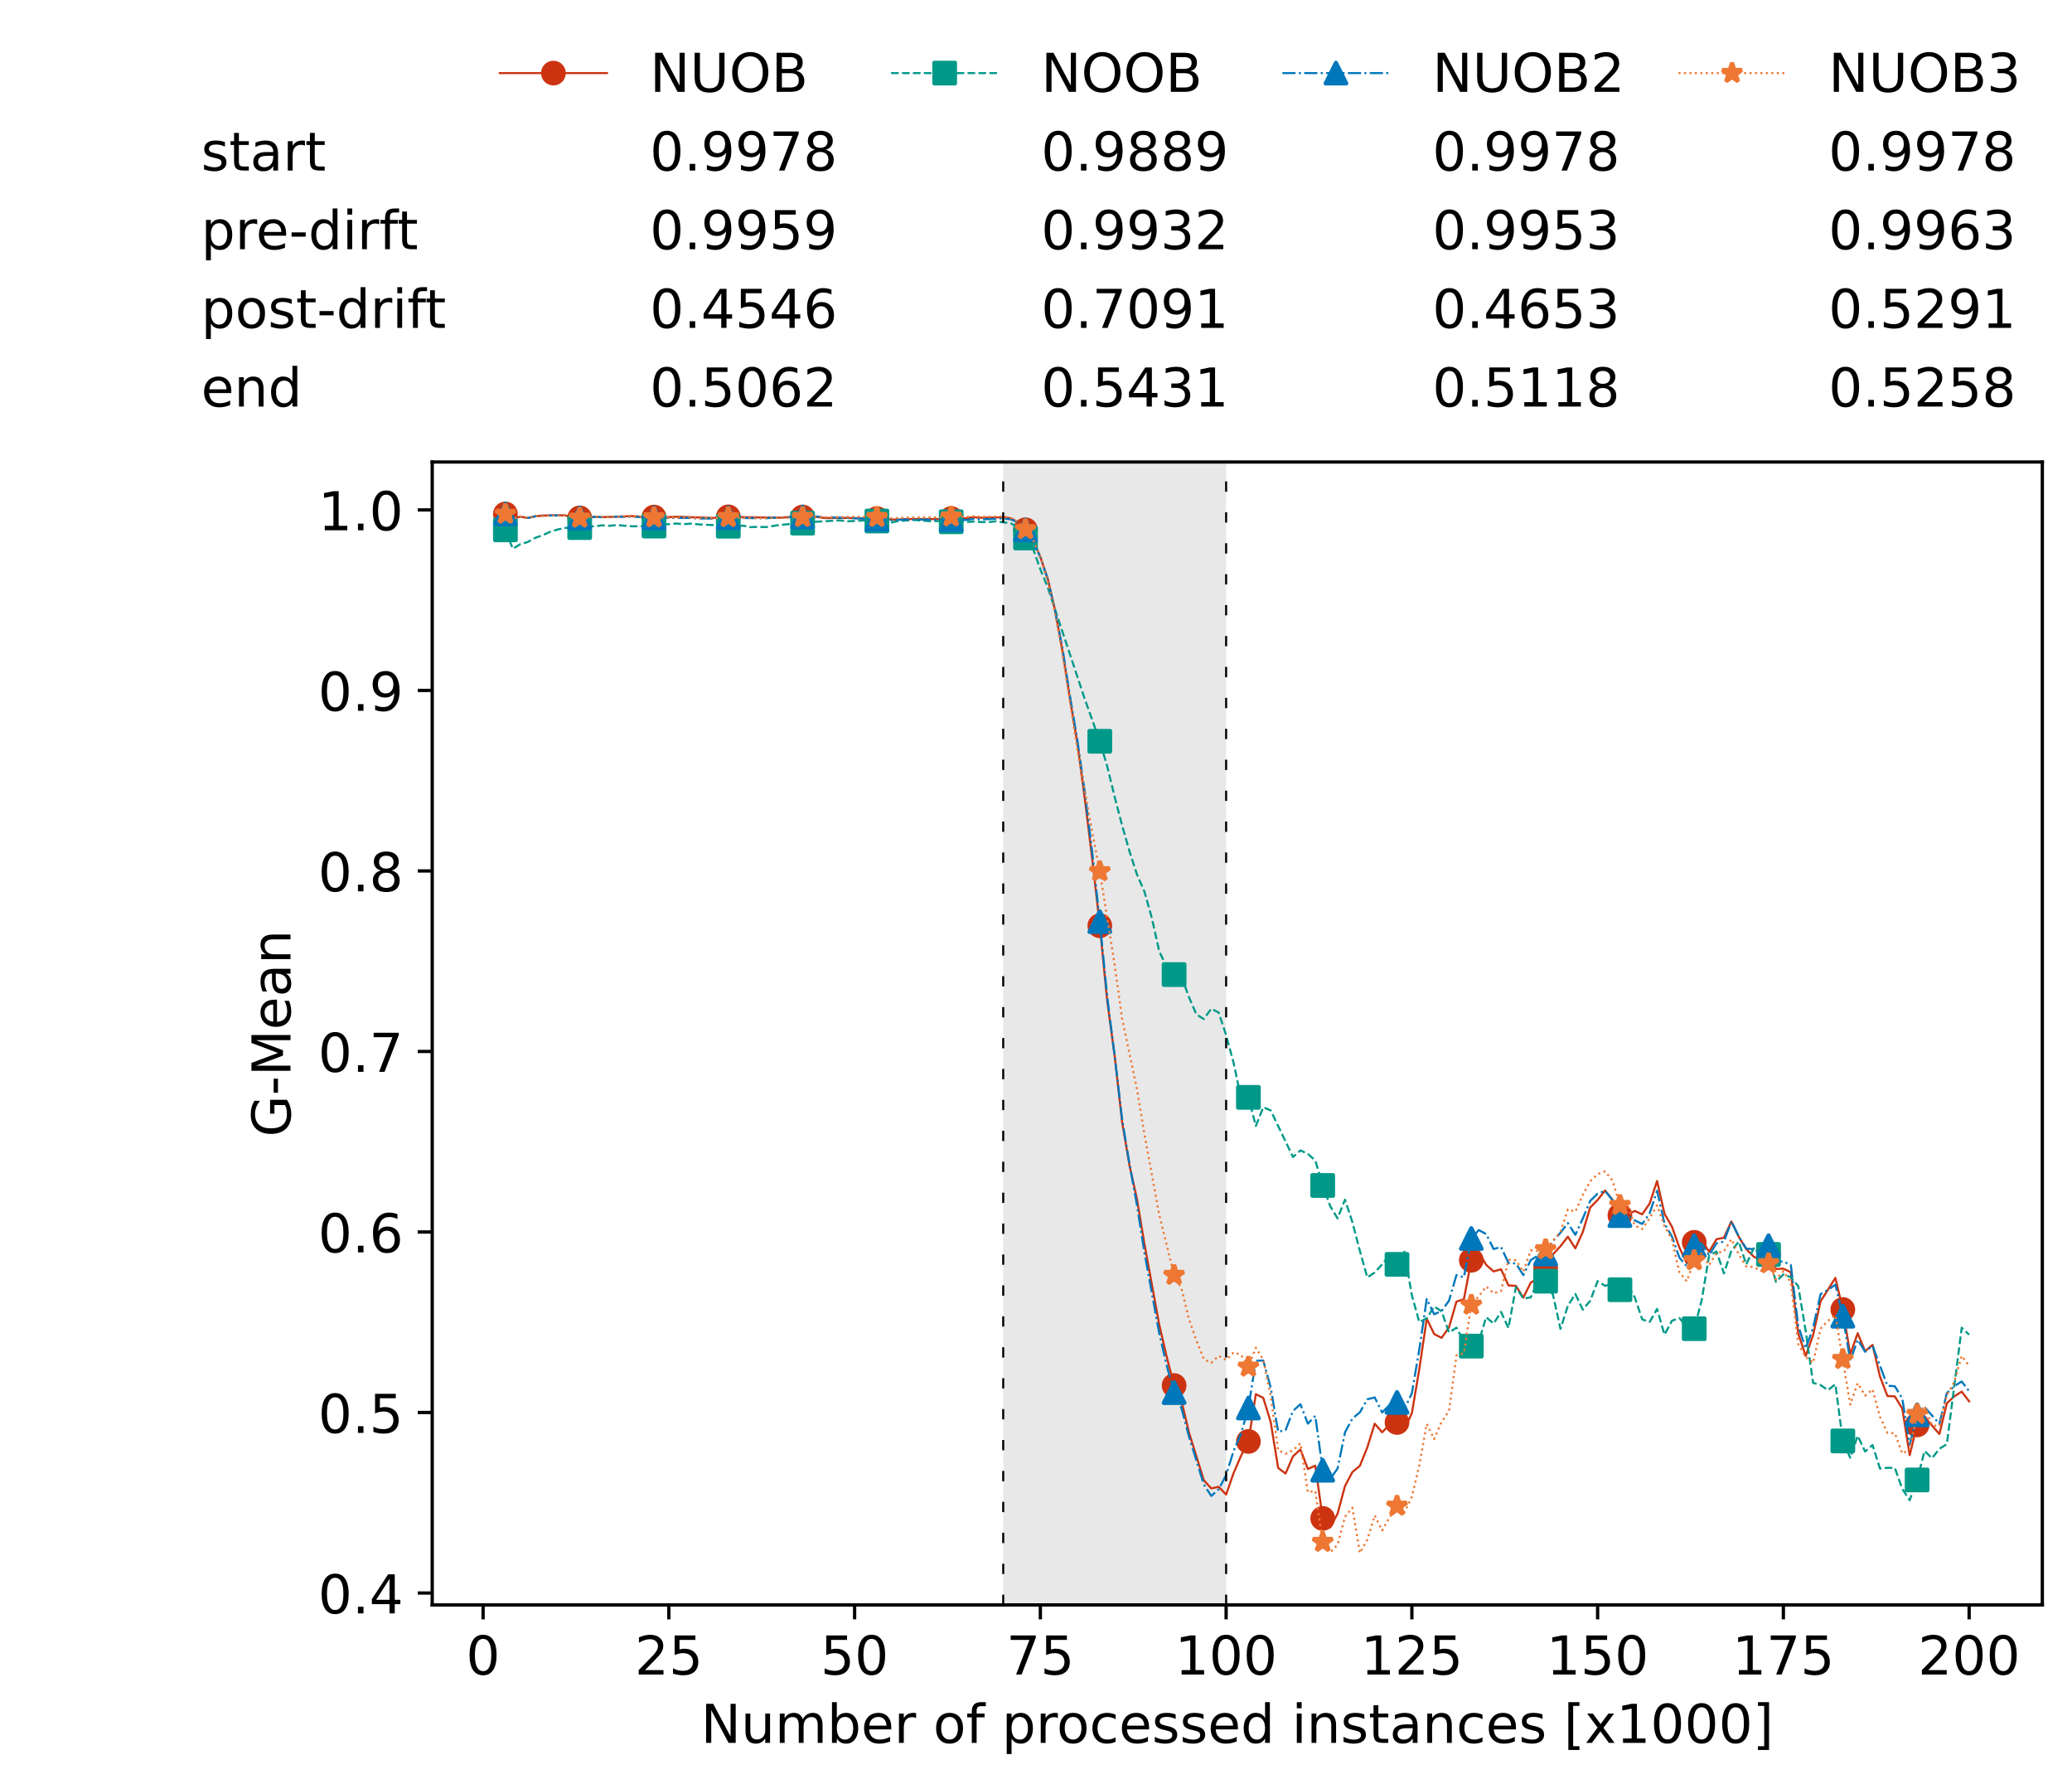 <?xml version="1.0" encoding="utf-8" standalone="no"?>
<!DOCTYPE svg PUBLIC "-//W3C//DTD SVG 1.1//EN"
  "http://www.w3.org/Graphics/SVG/1.1/DTD/svg11.dtd">
<!-- Created with matplotlib (https://matplotlib.org/) -->
<svg height="432.615pt" version="1.1" viewBox="0 0 502.65 432.615" width="502.65pt" xmlns="http://www.w3.org/2000/svg" xmlns:xlink="http://www.w3.org/1999/xlink">
 <defs>
  <style type="text/css">*{stroke-linecap:butt;stroke-linejoin:round;}</style>
 </defs>
 <g id="figure_1">
  <g id="patch_1">
   <path d="M 0 432.615 
L 502.65 432.615 
L 502.65 0 
L 0 0 
z
" style="fill:#ffffff;"/>
  </g>
  <g id="axes_1">
   <g id="patch_2">
    <path d="M 104.85 389.252 
L 495.45 389.252 
L 495.45 112.052 
L 104.85 112.052 
z
" style="fill:#ffffff;"/>
   </g>
   <g id="patch_3">
    <path clip-path="url(#pe6ed804046)" d="M 297.446 389.252 
L 297.446 112.052 
L 243.372 112.052 
L 243.372 389.252 
z
" style="fill:#d3d3d3;opacity:0.5;"/>
   </g>
   <g id="matplotlib.axis_1">
    <g id="xtick_1">
     <g id="line2d_1">
      <defs>
       <path d="M 0 0 
L 0 3.5 
" id="m428c30959f" style="stroke:#000000;stroke-width:0.8;"/>
      </defs>
      <g>
       <use style="stroke:#000000;stroke-width:0.8;" x="117.197" xlink:href="#m428c30959f" y="389.252"/>
      </g>
     </g>
     <g id="text_1">
      <!-- 0 -->
      <g transform="translate(113.061 406.13)scale(0.13 -0.13)">
       <defs>
        <path d="M 31.781 66.406 
Q 24.172 66.406 20.328 58.906 
Q 16.5 51.422 16.5 36.375 
Q 16.5 21.391 20.328 13.891 
Q 24.172 6.391 31.781 6.391 
Q 39.453 6.391 43.281 13.891 
Q 47.125 21.391 47.125 36.375 
Q 47.125 51.422 43.281 58.906 
Q 39.453 66.406 31.781 66.406 
z
M 31.781 74.219 
Q 44.047 74.219 50.516 64.516 
Q 56.984 54.828 56.984 36.375 
Q 56.984 17.969 50.516 8.266 
Q 44.047 -1.422 31.781 -1.422 
Q 19.531 -1.422 13.062 8.266 
Q 6.594 17.969 6.594 36.375 
Q 6.594 54.828 13.062 64.516 
Q 19.531 74.219 31.781 74.219 
z
" id="DejaVuSans-48"/>
       </defs>
       <use xlink:href="#DejaVuSans-48"/>
      </g>
     </g>
    </g>
    <g id="xtick_2">
     <g id="line2d_2">
      <g>
       <use style="stroke:#000000;stroke-width:0.8;" x="162.259" xlink:href="#m428c30959f" y="389.252"/>
      </g>
     </g>
     <g id="text_2">
      <!-- 25 -->
      <g transform="translate(153.988 406.13)scale(0.13 -0.13)">
       <defs>
        <path d="M 19.188 8.297 
L 53.609 8.297 
L 53.609 0 
L 7.328 0 
L 7.328 8.297 
Q 12.938 14.109 22.625 23.891 
Q 32.328 33.688 34.812 36.531 
Q 39.547 41.844 41.422 45.531 
Q 43.312 49.219 43.312 52.781 
Q 43.312 58.594 39.234 62.25 
Q 35.156 65.922 28.609 65.922 
Q 23.969 65.922 18.812 64.312 
Q 13.672 62.703 7.812 59.422 
L 7.812 69.391 
Q 13.766 71.781 18.938 73 
Q 24.125 74.219 28.422 74.219 
Q 39.75 74.219 46.484 68.547 
Q 53.219 62.891 53.219 53.422 
Q 53.219 48.922 51.531 44.891 
Q 49.859 40.875 45.406 35.406 
Q 44.188 33.984 37.641 27.219 
Q 31.109 20.453 19.188 8.297 
z
" id="DejaVuSans-50"/>
        <path d="M 10.797 72.906 
L 49.516 72.906 
L 49.516 64.594 
L 19.828 64.594 
L 19.828 46.734 
Q 21.969 47.469 24.109 47.828 
Q 26.266 48.188 28.422 48.188 
Q 40.625 48.188 47.75 41.5 
Q 54.891 34.812 54.891 23.391 
Q 54.891 11.625 47.562 5.094 
Q 40.234 -1.422 26.906 -1.422 
Q 22.312 -1.422 17.547 -0.641 
Q 12.797 0.141 7.719 1.703 
L 7.719 11.625 
Q 12.109 9.234 16.797 8.062 
Q 21.484 6.891 26.703 6.891 
Q 35.156 6.891 40.078 11.328 
Q 45.016 15.766 45.016 23.391 
Q 45.016 31 40.078 35.438 
Q 35.156 39.891 26.703 39.891 
Q 22.75 39.891 18.812 39.016 
Q 14.891 38.141 10.797 36.281 
z
" id="DejaVuSans-53"/>
       </defs>
       <use xlink:href="#DejaVuSans-50"/>
       <use x="63.623" xlink:href="#DejaVuSans-53"/>
      </g>
     </g>
    </g>
    <g id="xtick_3">
     <g id="line2d_3">
      <g>
       <use style="stroke:#000000;stroke-width:0.8;" x="207.322" xlink:href="#m428c30959f" y="389.252"/>
      </g>
     </g>
     <g id="text_3">
      <!-- 50 -->
      <g transform="translate(199.05 406.13)scale(0.13 -0.13)">
       <use xlink:href="#DejaVuSans-53"/>
       <use x="63.623" xlink:href="#DejaVuSans-48"/>
      </g>
     </g>
    </g>
    <g id="xtick_4">
     <g id="line2d_4">
      <g>
       <use style="stroke:#000000;stroke-width:0.8;" x="252.384" xlink:href="#m428c30959f" y="389.252"/>
      </g>
     </g>
     <g id="text_4">
      <!-- 75 -->
      <g transform="translate(244.113 406.13)scale(0.13 -0.13)">
       <defs>
        <path d="M 8.203 72.906 
L 55.078 72.906 
L 55.078 68.703 
L 28.609 0 
L 18.312 0 
L 43.219 64.594 
L 8.203 64.594 
z
" id="DejaVuSans-55"/>
       </defs>
       <use xlink:href="#DejaVuSans-55"/>
       <use x="63.623" xlink:href="#DejaVuSans-53"/>
      </g>
     </g>
    </g>
    <g id="xtick_5">
     <g id="line2d_5">
      <g>
       <use style="stroke:#000000;stroke-width:0.8;" x="297.446" xlink:href="#m428c30959f" y="389.252"/>
      </g>
     </g>
     <g id="text_5">
      <!-- 100 -->
      <g transform="translate(285.039 406.13)scale(0.13 -0.13)">
       <defs>
        <path d="M 12.406 8.297 
L 28.516 8.297 
L 28.516 63.922 
L 10.984 60.406 
L 10.984 69.391 
L 28.422 72.906 
L 38.281 72.906 
L 38.281 8.297 
L 54.391 8.297 
L 54.391 0 
L 12.406 0 
z
" id="DejaVuSans-49"/>
       </defs>
       <use xlink:href="#DejaVuSans-49"/>
       <use x="63.623" xlink:href="#DejaVuSans-48"/>
       <use x="127.246" xlink:href="#DejaVuSans-48"/>
      </g>
     </g>
    </g>
    <g id="xtick_6">
     <g id="line2d_6">
      <g>
       <use style="stroke:#000000;stroke-width:0.8;" x="342.509" xlink:href="#m428c30959f" y="389.252"/>
      </g>
     </g>
     <g id="text_6">
      <!-- 125 -->
      <g transform="translate(330.102 406.13)scale(0.13 -0.13)">
       <use xlink:href="#DejaVuSans-49"/>
       <use x="63.623" xlink:href="#DejaVuSans-50"/>
       <use x="127.246" xlink:href="#DejaVuSans-53"/>
      </g>
     </g>
    </g>
    <g id="xtick_7">
     <g id="line2d_7">
      <g>
       <use style="stroke:#000000;stroke-width:0.8;" x="387.571" xlink:href="#m428c30959f" y="389.252"/>
      </g>
     </g>
     <g id="text_7">
      <!-- 150 -->
      <g transform="translate(375.164 406.13)scale(0.13 -0.13)">
       <use xlink:href="#DejaVuSans-49"/>
       <use x="63.623" xlink:href="#DejaVuSans-53"/>
       <use x="127.246" xlink:href="#DejaVuSans-48"/>
      </g>
     </g>
    </g>
    <g id="xtick_8">
     <g id="line2d_8">
      <g>
       <use style="stroke:#000000;stroke-width:0.8;" x="432.633" xlink:href="#m428c30959f" y="389.252"/>
      </g>
     </g>
     <g id="text_8">
      <!-- 175 -->
      <g transform="translate(420.226 406.13)scale(0.13 -0.13)">
       <use xlink:href="#DejaVuSans-49"/>
       <use x="63.623" xlink:href="#DejaVuSans-55"/>
       <use x="127.246" xlink:href="#DejaVuSans-53"/>
      </g>
     </g>
    </g>
    <g id="xtick_9">
     <g id="line2d_9">
      <g>
       <use style="stroke:#000000;stroke-width:0.8;" x="477.695" xlink:href="#m428c30959f" y="389.252"/>
      </g>
     </g>
     <g id="text_9">
      <!-- 200 -->
      <g transform="translate(465.289 406.13)scale(0.13 -0.13)">
       <use xlink:href="#DejaVuSans-50"/>
       <use x="63.623" xlink:href="#DejaVuSans-48"/>
       <use x="127.246" xlink:href="#DejaVuSans-48"/>
      </g>
     </g>
    </g>
    <g id="text_10">
     <!-- Number of processed instances [x1000] -->
     <g transform="translate(170.025 422.711)scale(0.13 -0.13)">
      <defs>
       <path d="M 9.812 72.906 
L 23.094 72.906 
L 55.422 11.922 
L 55.422 72.906 
L 64.984 72.906 
L 64.984 0 
L 51.703 0 
L 19.391 60.984 
L 19.391 0 
L 9.812 0 
z
" id="DejaVuSans-78"/>
       <path d="M 8.5 21.578 
L 8.5 54.688 
L 17.484 54.688 
L 17.484 21.922 
Q 17.484 14.156 20.5 10.266 
Q 23.531 6.391 29.594 6.391 
Q 36.859 6.391 41.078 11.031 
Q 45.312 15.672 45.312 23.688 
L 45.312 54.688 
L 54.297 54.688 
L 54.297 0 
L 45.312 0 
L 45.312 8.406 
Q 42.047 3.422 37.719 1 
Q 33.406 -1.422 27.688 -1.422 
Q 18.266 -1.422 13.375 4.438 
Q 8.5 10.297 8.5 21.578 
z
M 31.109 56 
z
" id="DejaVuSans-117"/>
       <path d="M 52 44.188 
Q 55.375 50.25 60.062 53.125 
Q 64.75 56 71.094 56 
Q 79.641 56 84.281 50.016 
Q 88.922 44.047 88.922 33.016 
L 88.922 0 
L 79.891 0 
L 79.891 32.719 
Q 79.891 40.578 77.094 44.375 
Q 74.312 48.188 68.609 48.188 
Q 61.625 48.188 57.562 43.547 
Q 53.516 38.922 53.516 30.906 
L 53.516 0 
L 44.484 0 
L 44.484 32.719 
Q 44.484 40.625 41.703 44.406 
Q 38.922 48.188 33.109 48.188 
Q 26.219 48.188 22.156 43.531 
Q 18.109 38.875 18.109 30.906 
L 18.109 0 
L 9.078 0 
L 9.078 54.688 
L 18.109 54.688 
L 18.109 46.188 
Q 21.188 51.219 25.484 53.609 
Q 29.781 56 35.688 56 
Q 41.656 56 45.828 52.969 
Q 50 49.953 52 44.188 
z
" id="DejaVuSans-109"/>
       <path d="M 48.688 27.297 
Q 48.688 37.203 44.609 42.844 
Q 40.531 48.484 33.406 48.484 
Q 26.266 48.484 22.188 42.844 
Q 18.109 37.203 18.109 27.297 
Q 18.109 17.391 22.188 11.75 
Q 26.266 6.109 33.406 6.109 
Q 40.531 6.109 44.609 11.75 
Q 48.688 17.391 48.688 27.297 
z
M 18.109 46.391 
Q 20.953 51.266 25.266 53.625 
Q 29.594 56 35.594 56 
Q 45.562 56 51.781 48.094 
Q 58.016 40.188 58.016 27.297 
Q 58.016 14.406 51.781 6.484 
Q 45.562 -1.422 35.594 -1.422 
Q 29.594 -1.422 25.266 0.953 
Q 20.953 3.328 18.109 8.203 
L 18.109 0 
L 9.078 0 
L 9.078 75.984 
L 18.109 75.984 
z
" id="DejaVuSans-98"/>
       <path d="M 56.203 29.594 
L 56.203 25.203 
L 14.891 25.203 
Q 15.484 15.922 20.484 11.062 
Q 25.484 6.203 34.422 6.203 
Q 39.594 6.203 44.453 7.469 
Q 49.312 8.734 54.109 11.281 
L 54.109 2.781 
Q 49.266 0.734 44.188 -0.344 
Q 39.109 -1.422 33.891 -1.422 
Q 20.797 -1.422 13.156 6.188 
Q 5.516 13.812 5.516 26.812 
Q 5.516 40.234 12.766 48.109 
Q 20.016 56 32.328 56 
Q 43.359 56 49.781 48.891 
Q 56.203 41.797 56.203 29.594 
z
M 47.219 32.234 
Q 47.125 39.594 43.094 43.984 
Q 39.062 48.391 32.422 48.391 
Q 24.906 48.391 20.391 44.141 
Q 15.875 39.891 15.188 32.172 
z
" id="DejaVuSans-101"/>
       <path d="M 41.109 46.297 
Q 39.594 47.172 37.812 47.578 
Q 36.031 48 33.891 48 
Q 26.266 48 22.188 43.047 
Q 18.109 38.094 18.109 28.812 
L 18.109 0 
L 9.078 0 
L 9.078 54.688 
L 18.109 54.688 
L 18.109 46.188 
Q 20.953 51.172 25.484 53.578 
Q 30.031 56 36.531 56 
Q 37.453 56 38.578 55.875 
Q 39.703 55.766 41.062 55.516 
z
" id="DejaVuSans-114"/>
       <path id="DejaVuSans-32"/>
       <path d="M 30.609 48.391 
Q 23.391 48.391 19.188 42.75 
Q 14.984 37.109 14.984 27.297 
Q 14.984 17.484 19.156 11.844 
Q 23.344 6.203 30.609 6.203 
Q 37.797 6.203 41.984 11.859 
Q 46.188 17.531 46.188 27.297 
Q 46.188 37.016 41.984 42.703 
Q 37.797 48.391 30.609 48.391 
z
M 30.609 56 
Q 42.328 56 49.016 48.375 
Q 55.719 40.766 55.719 27.297 
Q 55.719 13.875 49.016 6.219 
Q 42.328 -1.422 30.609 -1.422 
Q 18.844 -1.422 12.172 6.219 
Q 5.516 13.875 5.516 27.297 
Q 5.516 40.766 12.172 48.375 
Q 18.844 56 30.609 56 
z
" id="DejaVuSans-111"/>
       <path d="M 37.109 75.984 
L 37.109 68.5 
L 28.516 68.5 
Q 23.688 68.5 21.797 66.547 
Q 19.922 64.594 19.922 59.516 
L 19.922 54.688 
L 34.719 54.688 
L 34.719 47.703 
L 19.922 47.703 
L 19.922 0 
L 10.891 0 
L 10.891 47.703 
L 2.297 47.703 
L 2.297 54.688 
L 10.891 54.688 
L 10.891 58.5 
Q 10.891 67.625 15.141 71.797 
Q 19.391 75.984 28.609 75.984 
z
" id="DejaVuSans-102"/>
       <path d="M 18.109 8.203 
L 18.109 -20.797 
L 9.078 -20.797 
L 9.078 54.688 
L 18.109 54.688 
L 18.109 46.391 
Q 20.953 51.266 25.266 53.625 
Q 29.594 56 35.594 56 
Q 45.562 56 51.781 48.094 
Q 58.016 40.188 58.016 27.297 
Q 58.016 14.406 51.781 6.484 
Q 45.562 -1.422 35.594 -1.422 
Q 29.594 -1.422 25.266 0.953 
Q 20.953 3.328 18.109 8.203 
z
M 48.688 27.297 
Q 48.688 37.203 44.609 42.844 
Q 40.531 48.484 33.406 48.484 
Q 26.266 48.484 22.188 42.844 
Q 18.109 37.203 18.109 27.297 
Q 18.109 17.391 22.188 11.75 
Q 26.266 6.109 33.406 6.109 
Q 40.531 6.109 44.609 11.75 
Q 48.688 17.391 48.688 27.297 
z
" id="DejaVuSans-112"/>
       <path d="M 48.781 52.594 
L 48.781 44.188 
Q 44.969 46.297 41.141 47.344 
Q 37.312 48.391 33.406 48.391 
Q 24.656 48.391 19.812 42.844 
Q 14.984 37.312 14.984 27.297 
Q 14.984 17.281 19.812 11.734 
Q 24.656 6.203 33.406 6.203 
Q 37.312 6.203 41.141 7.25 
Q 44.969 8.297 48.781 10.406 
L 48.781 2.094 
Q 45.016 0.344 40.984 -0.531 
Q 36.969 -1.422 32.422 -1.422 
Q 20.062 -1.422 12.781 6.344 
Q 5.516 14.109 5.516 27.297 
Q 5.516 40.672 12.859 48.328 
Q 20.219 56 33.016 56 
Q 37.156 56 41.109 55.141 
Q 45.062 54.297 48.781 52.594 
z
" id="DejaVuSans-99"/>
       <path d="M 44.281 53.078 
L 44.281 44.578 
Q 40.484 46.531 36.375 47.5 
Q 32.281 48.484 27.875 48.484 
Q 21.188 48.484 17.844 46.438 
Q 14.5 44.391 14.5 40.281 
Q 14.5 37.156 16.891 35.375 
Q 19.281 33.594 26.516 31.984 
L 29.594 31.297 
Q 39.156 29.25 43.188 25.516 
Q 47.219 21.781 47.219 15.094 
Q 47.219 7.469 41.188 3.016 
Q 35.156 -1.422 24.609 -1.422 
Q 20.219 -1.422 15.453 -0.562 
Q 10.688 0.297 5.422 2 
L 5.422 11.281 
Q 10.406 8.688 15.234 7.391 
Q 20.062 6.109 24.812 6.109 
Q 31.156 6.109 34.562 8.281 
Q 37.984 10.453 37.984 14.406 
Q 37.984 18.062 35.516 20.016 
Q 33.062 21.969 24.703 23.781 
L 21.578 24.516 
Q 13.234 26.266 9.516 29.906 
Q 5.812 33.547 5.812 39.891 
Q 5.812 47.609 11.281 51.797 
Q 16.75 56 26.812 56 
Q 31.781 56 36.172 55.266 
Q 40.578 54.547 44.281 53.078 
z
" id="DejaVuSans-115"/>
       <path d="M 45.406 46.391 
L 45.406 75.984 
L 54.391 75.984 
L 54.391 0 
L 45.406 0 
L 45.406 8.203 
Q 42.578 3.328 38.25 0.953 
Q 33.938 -1.422 27.875 -1.422 
Q 17.969 -1.422 11.734 6.484 
Q 5.516 14.406 5.516 27.297 
Q 5.516 40.188 11.734 48.094 
Q 17.969 56 27.875 56 
Q 33.938 56 38.25 53.625 
Q 42.578 51.266 45.406 46.391 
z
M 14.797 27.297 
Q 14.797 17.391 18.875 11.75 
Q 22.953 6.109 30.078 6.109 
Q 37.203 6.109 41.297 11.75 
Q 45.406 17.391 45.406 27.297 
Q 45.406 37.203 41.297 42.844 
Q 37.203 48.484 30.078 48.484 
Q 22.953 48.484 18.875 42.844 
Q 14.797 37.203 14.797 27.297 
z
" id="DejaVuSans-100"/>
       <path d="M 9.422 54.688 
L 18.406 54.688 
L 18.406 0 
L 9.422 0 
z
M 9.422 75.984 
L 18.406 75.984 
L 18.406 64.594 
L 9.422 64.594 
z
" id="DejaVuSans-105"/>
       <path d="M 54.891 33.016 
L 54.891 0 
L 45.906 0 
L 45.906 32.719 
Q 45.906 40.484 42.875 44.328 
Q 39.844 48.188 33.797 48.188 
Q 26.516 48.188 22.312 43.547 
Q 18.109 38.922 18.109 30.906 
L 18.109 0 
L 9.078 0 
L 9.078 54.688 
L 18.109 54.688 
L 18.109 46.188 
Q 21.344 51.125 25.703 53.562 
Q 30.078 56 35.797 56 
Q 45.219 56 50.047 50.172 
Q 54.891 44.344 54.891 33.016 
z
" id="DejaVuSans-110"/>
       <path d="M 18.312 70.219 
L 18.312 54.688 
L 36.812 54.688 
L 36.812 47.703 
L 18.312 47.703 
L 18.312 18.016 
Q 18.312 11.328 20.141 9.422 
Q 21.969 7.516 27.594 7.516 
L 36.812 7.516 
L 36.812 0 
L 27.594 0 
Q 17.188 0 13.234 3.875 
Q 9.281 7.766 9.281 18.016 
L 9.281 47.703 
L 2.688 47.703 
L 2.688 54.688 
L 9.281 54.688 
L 9.281 70.219 
z
" id="DejaVuSans-116"/>
       <path d="M 34.281 27.484 
Q 23.391 27.484 19.188 25 
Q 14.984 22.516 14.984 16.5 
Q 14.984 11.719 18.141 8.906 
Q 21.297 6.109 26.703 6.109 
Q 34.188 6.109 38.703 11.406 
Q 43.219 16.703 43.219 25.484 
L 43.219 27.484 
z
M 52.203 31.203 
L 52.203 0 
L 43.219 0 
L 43.219 8.297 
Q 40.141 3.328 35.547 0.953 
Q 30.953 -1.422 24.312 -1.422 
Q 15.922 -1.422 10.953 3.297 
Q 6 8.016 6 15.922 
Q 6 25.141 12.172 29.828 
Q 18.359 34.516 30.609 34.516 
L 43.219 34.516 
L 43.219 35.406 
Q 43.219 41.609 39.141 45 
Q 35.062 48.391 27.688 48.391 
Q 23 48.391 18.547 47.266 
Q 14.109 46.141 10.016 43.891 
L 10.016 52.203 
Q 14.938 54.109 19.578 55.047 
Q 24.219 56 28.609 56 
Q 40.484 56 46.344 49.844 
Q 52.203 43.703 52.203 31.203 
z
" id="DejaVuSans-97"/>
       <path d="M 8.594 75.984 
L 29.297 75.984 
L 29.297 69 
L 17.578 69 
L 17.578 -6.203 
L 29.297 -6.203 
L 29.297 -13.188 
L 8.594 -13.188 
z
" id="DejaVuSans-91"/>
       <path d="M 54.891 54.688 
L 35.109 28.078 
L 55.906 0 
L 45.312 0 
L 29.391 21.484 
L 13.484 0 
L 2.875 0 
L 24.125 28.609 
L 4.688 54.688 
L 15.281 54.688 
L 29.781 35.203 
L 44.281 54.688 
z
" id="DejaVuSans-120"/>
       <path d="M 30.422 75.984 
L 30.422 -13.188 
L 9.719 -13.188 
L 9.719 -6.203 
L 21.391 -6.203 
L 21.391 69 
L 9.719 69 
L 9.719 75.984 
z
" id="DejaVuSans-93"/>
      </defs>
      <use xlink:href="#DejaVuSans-78"/>
      <use x="74.805" xlink:href="#DejaVuSans-117"/>
      <use x="138.184" xlink:href="#DejaVuSans-109"/>
      <use x="235.596" xlink:href="#DejaVuSans-98"/>
      <use x="299.072" xlink:href="#DejaVuSans-101"/>
      <use x="360.596" xlink:href="#DejaVuSans-114"/>
      <use x="401.709" xlink:href="#DejaVuSans-32"/>
      <use x="433.496" xlink:href="#DejaVuSans-111"/>
      <use x="494.678" xlink:href="#DejaVuSans-102"/>
      <use x="529.883" xlink:href="#DejaVuSans-32"/>
      <use x="561.67" xlink:href="#DejaVuSans-112"/>
      <use x="625.146" xlink:href="#DejaVuSans-114"/>
      <use x="664.01" xlink:href="#DejaVuSans-111"/>
      <use x="725.191" xlink:href="#DejaVuSans-99"/>
      <use x="780.172" xlink:href="#DejaVuSans-101"/>
      <use x="841.695" xlink:href="#DejaVuSans-115"/>
      <use x="893.795" xlink:href="#DejaVuSans-115"/>
      <use x="945.895" xlink:href="#DejaVuSans-101"/>
      <use x="1007.418" xlink:href="#DejaVuSans-100"/>
      <use x="1070.895" xlink:href="#DejaVuSans-32"/>
      <use x="1102.682" xlink:href="#DejaVuSans-105"/>
      <use x="1130.465" xlink:href="#DejaVuSans-110"/>
      <use x="1193.844" xlink:href="#DejaVuSans-115"/>
      <use x="1245.943" xlink:href="#DejaVuSans-116"/>
      <use x="1285.152" xlink:href="#DejaVuSans-97"/>
      <use x="1346.432" xlink:href="#DejaVuSans-110"/>
      <use x="1409.811" xlink:href="#DejaVuSans-99"/>
      <use x="1464.791" xlink:href="#DejaVuSans-101"/>
      <use x="1526.314" xlink:href="#DejaVuSans-115"/>
      <use x="1578.414" xlink:href="#DejaVuSans-32"/>
      <use x="1610.201" xlink:href="#DejaVuSans-91"/>
      <use x="1649.215" xlink:href="#DejaVuSans-120"/>
      <use x="1708.395" xlink:href="#DejaVuSans-49"/>
      <use x="1772.018" xlink:href="#DejaVuSans-48"/>
      <use x="1835.641" xlink:href="#DejaVuSans-48"/>
      <use x="1899.264" xlink:href="#DejaVuSans-48"/>
      <use x="1962.887" xlink:href="#DejaVuSans-93"/>
     </g>
    </g>
   </g>
   <g id="matplotlib.axis_2">
    <g id="ytick_1">
     <g id="line2d_10">
      <defs>
       <path d="M 0 0 
L -3.5 0 
" id="maf5195e0ff" style="stroke:#000000;stroke-width:0.8;"/>
      </defs>
      <g>
       <use style="stroke:#000000;stroke-width:0.8;" x="104.85" xlink:href="#maf5195e0ff" y="386.365"/>
      </g>
     </g>
     <g id="text_11">
      <!-- 0.4 -->
      <g transform="translate(77.176 391.304)scale(0.13 -0.13)">
       <defs>
        <path d="M 10.688 12.406 
L 21 12.406 
L 21 0 
L 10.688 0 
z
" id="DejaVuSans-46"/>
        <path d="M 37.797 64.312 
L 12.891 25.391 
L 37.797 25.391 
z
M 35.203 72.906 
L 47.609 72.906 
L 47.609 25.391 
L 58.016 25.391 
L 58.016 17.188 
L 47.609 17.188 
L 47.609 0 
L 37.797 0 
L 37.797 17.188 
L 4.891 17.188 
L 4.891 26.703 
z
" id="DejaVuSans-52"/>
       </defs>
       <use xlink:href="#DejaVuSans-48"/>
       <use x="63.623" xlink:href="#DejaVuSans-46"/>
       <use x="95.41" xlink:href="#DejaVuSans-52"/>
      </g>
     </g>
    </g>
    <g id="ytick_2">
     <g id="line2d_11">
      <g>
       <use style="stroke:#000000;stroke-width:0.8;" x="104.85" xlink:href="#maf5195e0ff" y="342.582"/>
      </g>
     </g>
     <g id="text_12">
      <!-- 0.5 -->
      <g transform="translate(77.176 347.521)scale(0.13 -0.13)">
       <use xlink:href="#DejaVuSans-48"/>
       <use x="63.623" xlink:href="#DejaVuSans-46"/>
       <use x="95.41" xlink:href="#DejaVuSans-53"/>
      </g>
     </g>
    </g>
    <g id="ytick_3">
     <g id="line2d_12">
      <g>
       <use style="stroke:#000000;stroke-width:0.8;" x="104.85" xlink:href="#maf5195e0ff" y="298.8"/>
      </g>
     </g>
     <g id="text_13">
      <!-- 0.6 -->
      <g transform="translate(77.176 303.739)scale(0.13 -0.13)">
       <defs>
        <path d="M 33.016 40.375 
Q 26.375 40.375 22.484 35.828 
Q 18.609 31.297 18.609 23.391 
Q 18.609 15.531 22.484 10.953 
Q 26.375 6.391 33.016 6.391 
Q 39.656 6.391 43.531 10.953 
Q 47.406 15.531 47.406 23.391 
Q 47.406 31.297 43.531 35.828 
Q 39.656 40.375 33.016 40.375 
z
M 52.594 71.297 
L 52.594 62.312 
Q 48.875 64.062 45.094 64.984 
Q 41.312 65.922 37.594 65.922 
Q 27.828 65.922 22.672 59.328 
Q 17.531 52.734 16.797 39.406 
Q 19.672 43.656 24.016 45.922 
Q 28.375 48.188 33.594 48.188 
Q 44.578 48.188 50.953 41.516 
Q 57.328 34.859 57.328 23.391 
Q 57.328 12.156 50.688 5.359 
Q 44.047 -1.422 33.016 -1.422 
Q 20.359 -1.422 13.672 8.266 
Q 6.984 17.969 6.984 36.375 
Q 6.984 53.656 15.188 63.938 
Q 23.391 74.219 37.203 74.219 
Q 40.922 74.219 44.703 73.484 
Q 48.484 72.75 52.594 71.297 
z
" id="DejaVuSans-54"/>
       </defs>
       <use xlink:href="#DejaVuSans-48"/>
       <use x="63.623" xlink:href="#DejaVuSans-46"/>
       <use x="95.41" xlink:href="#DejaVuSans-54"/>
      </g>
     </g>
    </g>
    <g id="ytick_4">
     <g id="line2d_13">
      <g>
       <use style="stroke:#000000;stroke-width:0.8;" x="104.85" xlink:href="#maf5195e0ff" y="255.017"/>
      </g>
     </g>
     <g id="text_14">
      <!-- 0.7 -->
      <g transform="translate(77.176 259.956)scale(0.13 -0.13)">
       <use xlink:href="#DejaVuSans-48"/>
       <use x="63.623" xlink:href="#DejaVuSans-46"/>
       <use x="95.41" xlink:href="#DejaVuSans-55"/>
      </g>
     </g>
    </g>
    <g id="ytick_5">
     <g id="line2d_14">
      <g>
       <use style="stroke:#000000;stroke-width:0.8;" x="104.85" xlink:href="#maf5195e0ff" y="211.235"/>
      </g>
     </g>
     <g id="text_15">
      <!-- 0.8 -->
      <g transform="translate(77.176 216.174)scale(0.13 -0.13)">
       <defs>
        <path d="M 31.781 34.625 
Q 24.75 34.625 20.719 30.859 
Q 16.703 27.094 16.703 20.516 
Q 16.703 13.922 20.719 10.156 
Q 24.75 6.391 31.781 6.391 
Q 38.812 6.391 42.859 10.172 
Q 46.922 13.969 46.922 20.516 
Q 46.922 27.094 42.891 30.859 
Q 38.875 34.625 31.781 34.625 
z
M 21.922 38.812 
Q 15.578 40.375 12.031 44.719 
Q 8.5 49.078 8.5 55.328 
Q 8.5 64.062 14.719 69.141 
Q 20.953 74.219 31.781 74.219 
Q 42.672 74.219 48.875 69.141 
Q 55.078 64.062 55.078 55.328 
Q 55.078 49.078 51.531 44.719 
Q 48 40.375 41.703 38.812 
Q 48.828 37.156 52.797 32.312 
Q 56.781 27.484 56.781 20.516 
Q 56.781 9.906 50.312 4.234 
Q 43.844 -1.422 31.781 -1.422 
Q 19.734 -1.422 13.25 4.234 
Q 6.781 9.906 6.781 20.516 
Q 6.781 27.484 10.781 32.312 
Q 14.797 37.156 21.922 38.812 
z
M 18.312 54.391 
Q 18.312 48.734 21.844 45.562 
Q 25.391 42.391 31.781 42.391 
Q 38.141 42.391 41.719 45.562 
Q 45.312 48.734 45.312 54.391 
Q 45.312 60.062 41.719 63.234 
Q 38.141 66.406 31.781 66.406 
Q 25.391 66.406 21.844 63.234 
Q 18.312 60.062 18.312 54.391 
z
" id="DejaVuSans-56"/>
       </defs>
       <use xlink:href="#DejaVuSans-48"/>
       <use x="63.623" xlink:href="#DejaVuSans-46"/>
       <use x="95.41" xlink:href="#DejaVuSans-56"/>
      </g>
     </g>
    </g>
    <g id="ytick_6">
     <g id="line2d_15">
      <g>
       <use style="stroke:#000000;stroke-width:0.8;" x="104.85" xlink:href="#maf5195e0ff" y="167.453"/>
      </g>
     </g>
     <g id="text_16">
      <!-- 0.9 -->
      <g transform="translate(77.176 172.392)scale(0.13 -0.13)">
       <defs>
        <path d="M 10.984 1.516 
L 10.984 10.5 
Q 14.703 8.734 18.5 7.812 
Q 22.312 6.891 25.984 6.891 
Q 35.75 6.891 40.891 13.453 
Q 46.047 20.016 46.781 33.406 
Q 43.953 29.203 39.594 26.953 
Q 35.25 24.703 29.984 24.703 
Q 19.047 24.703 12.672 31.312 
Q 6.297 37.938 6.297 49.422 
Q 6.297 60.641 12.938 67.422 
Q 19.578 74.219 30.609 74.219 
Q 43.266 74.219 49.922 64.516 
Q 56.594 54.828 56.594 36.375 
Q 56.594 19.141 48.406 8.859 
Q 40.234 -1.422 26.422 -1.422 
Q 22.703 -1.422 18.891 -0.688 
Q 15.094 0.047 10.984 1.516 
z
M 30.609 32.422 
Q 37.25 32.422 41.125 36.953 
Q 45.016 41.5 45.016 49.422 
Q 45.016 57.281 41.125 61.844 
Q 37.25 66.406 30.609 66.406 
Q 23.969 66.406 20.094 61.844 
Q 16.219 57.281 16.219 49.422 
Q 16.219 41.5 20.094 36.953 
Q 23.969 32.422 30.609 32.422 
z
" id="DejaVuSans-57"/>
       </defs>
       <use xlink:href="#DejaVuSans-48"/>
       <use x="63.623" xlink:href="#DejaVuSans-46"/>
       <use x="95.41" xlink:href="#DejaVuSans-57"/>
      </g>
     </g>
    </g>
    <g id="ytick_7">
     <g id="line2d_16">
      <g>
       <use style="stroke:#000000;stroke-width:0.8;" x="104.85" xlink:href="#maf5195e0ff" y="123.67"/>
      </g>
     </g>
     <g id="text_17">
      <!-- 1.0 -->
      <g transform="translate(77.176 128.609)scale(0.13 -0.13)">
       <use xlink:href="#DejaVuSans-49"/>
       <use x="63.623" xlink:href="#DejaVuSans-46"/>
       <use x="95.41" xlink:href="#DejaVuSans-48"/>
      </g>
     </g>
    </g>
    <g id="text_18">
     <!-- G-Mean -->
     <g transform="translate(70.472 275.744)rotate(-90)scale(0.13 -0.13)">
      <defs>
       <path d="M 59.516 10.406 
L 59.516 29.984 
L 43.406 29.984 
L 43.406 38.094 
L 69.281 38.094 
L 69.281 6.781 
Q 63.578 2.734 56.688 0.656 
Q 49.812 -1.422 42 -1.422 
Q 24.906 -1.422 15.25 8.562 
Q 5.609 18.562 5.609 36.375 
Q 5.609 54.25 15.25 64.234 
Q 24.906 74.219 42 74.219 
Q 49.125 74.219 55.547 72.453 
Q 61.969 70.703 67.391 67.281 
L 67.391 56.781 
Q 61.922 61.422 55.766 63.766 
Q 49.609 66.109 42.828 66.109 
Q 29.438 66.109 22.719 58.641 
Q 16.016 51.172 16.016 36.375 
Q 16.016 21.625 22.719 14.156 
Q 29.438 6.688 42.828 6.688 
Q 48.047 6.688 52.141 7.594 
Q 56.25 8.5 59.516 10.406 
z
" id="DejaVuSans-71"/>
       <path d="M 4.891 31.391 
L 31.203 31.391 
L 31.203 23.391 
L 4.891 23.391 
z
" id="DejaVuSans-45"/>
       <path d="M 9.812 72.906 
L 24.516 72.906 
L 43.109 23.297 
L 61.812 72.906 
L 76.516 72.906 
L 76.516 0 
L 66.891 0 
L 66.891 64.016 
L 48.094 14.016 
L 38.188 14.016 
L 19.391 64.016 
L 19.391 0 
L 9.812 0 
z
" id="DejaVuSans-77"/>
      </defs>
      <use xlink:href="#DejaVuSans-71"/>
      <use x="77.49" xlink:href="#DejaVuSans-45"/>
      <use x="113.574" xlink:href="#DejaVuSans-77"/>
      <use x="199.854" xlink:href="#DejaVuSans-101"/>
      <use x="261.377" xlink:href="#DejaVuSans-97"/>
      <use x="322.656" xlink:href="#DejaVuSans-110"/>
     </g>
    </g>
   </g>
   <g id="line2d_17"/>
   <g id="line2d_18"/>
   <g id="line2d_19"/>
   <g id="line2d_20"/>
   <g id="line2d_21"/>
   <g id="line2d_22">
    <path clip-path="url(#pe6ed804046)" d="M 122.605 124.652 
L 124.407 125.856 
L 126.21 125.291 
L 128.012 125.625 
L 129.815 125.234 
L 131.617 125.054 
L 135.222 124.981 
L 137.024 124.997 
L 138.827 125.38 
L 140.629 125.608 
L 144.234 125.348 
L 146.037 125.429 
L 153.247 125.174 
L 156.852 125.391 
L 162.259 125.41 
L 164.062 125.322 
L 173.074 125.614 
L 174.877 125.417 
L 176.679 125.347 
L 182.087 125.454 
L 189.297 125.551 
L 192.902 125.305 
L 194.704 125.392 
L 196.507 125.289 
L 198.309 125.405 
L 200.112 125.645 
L 205.519 125.617 
L 214.532 125.769 
L 216.334 126.032 
L 219.939 125.893 
L 228.952 125.889 
L 232.557 125.717 
L 234.359 125.694 
L 236.162 125.43 
L 237.964 125.567 
L 243.372 125.464 
L 245.174 125.696 
L 246.976 126.642 
L 248.779 128.491 
L 250.581 130.919 
L 252.384 135.05 
L 254.186 140.398 
L 255.989 148.175 
L 257.791 158.113 
L 259.594 169.668 
L 261.396 180.468 
L 263.199 194.024 
L 265.001 208.633 
L 266.804 224.523 
L 268.606 242.802 
L 270.409 256.12 
L 272.211 272.118 
L 274.014 282.701 
L 275.816 290.782 
L 277.619 301.647 
L 281.224 321.276 
L 283.026 329.039 
L 284.829 336.041 
L 286.631 339.799 
L 288.434 347.407 
L 292.039 359.015 
L 293.841 360.99 
L 295.644 360.607 
L 297.446 362.476 
L 299.249 357.308 
L 301.051 353.113 
L 302.854 349.601 
L 304.656 338.132 
L 306.459 339.032 
L 308.261 344.889 
L 310.064 356.011 
L 311.866 357.39 
L 313.669 353.204 
L 315.471 351.555 
L 317.274 356.267 
L 319.076 355.482 
L 320.879 368.266 
L 322.681 370.433 
L 324.484 367.129 
L 326.286 360.402 
L 328.089 357.009 
L 329.891 355.524 
L 331.694 351.066 
L 333.496 345.289 
L 335.299 347.38 
L 337.101 345.513 
L 338.904 344.994 
L 340.706 346.608 
L 342.509 342.729 
L 344.311 332.068 
L 346.114 319.825 
L 347.916 323.556 
L 349.719 324.47 
L 351.521 321.934 
L 353.324 315.683 
L 355.126 315.103 
L 356.928 305.655 
L 358.731 303.627 
L 360.533 306.785 
L 362.336 308.362 
L 364.138 307.84 
L 365.941 311.757 
L 367.743 311.86 
L 369.546 314.712 
L 371.348 311.089 
L 373.151 309.997 
L 374.953 307.402 
L 376.756 304.206 
L 378.558 302.241 
L 380.361 299.94 
L 382.163 302.771 
L 383.966 298.824 
L 385.768 292.871 
L 387.571 291.033 
L 389.373 288.737 
L 391.176 290.99 
L 392.978 294.774 
L 394.781 294.614 
L 396.583 293.695 
L 398.386 294.517 
L 400.188 291.902 
L 401.991 286.425 
L 403.793 294.377 
L 405.596 297.501 
L 407.398 302.55 
L 409.201 306.359 
L 411.003 301.306 
L 412.806 300.738 
L 414.608 303.582 
L 416.411 300.551 
L 418.213 300.19 
L 420.016 296.261 
L 421.818 299.989 
L 423.621 302.951 
L 425.423 304.77 
L 427.226 305.715 
L 429.028 303.921 
L 430.831 307.767 
L 432.633 307.701 
L 434.436 308.557 
L 436.238 323.39 
L 438.041 328.867 
L 439.843 323.812 
L 441.646 315.635 
L 445.251 309.93 
L 447.053 317.594 
L 448.856 328.465 
L 450.658 323.362 
L 452.461 327.715 
L 454.263 326.182 
L 456.066 333.825 
L 457.868 338.574 
L 459.671 338.681 
L 461.473 341.616 
L 463.276 352.916 
L 465.078 345.583 
L 466.881 343.693 
L 470.485 347.804 
L 472.288 340.338 
L 474.09 338.663 
L 475.893 337.513 
L 477.695 339.881 
L 477.695 339.881 
" style="fill:none;stroke:#cc3311;stroke-linecap:square;stroke-width:0.5;"/>
    <defs>
     <path d="M 0 2.5 
C 0.663 2.5 1.299 2.237 1.768 1.768 
C 2.237 1.299 2.5 0.663 2.5 0 
C 2.5 -0.663 2.237 -1.299 1.768 -1.768 
C 1.299 -2.237 0.663 -2.5 0 -2.5 
C -0.663 -2.5 -1.299 -2.237 -1.768 -1.768 
C -2.237 -1.299 -2.5 -0.663 -2.5 0 
C -2.5 0.663 -2.237 1.299 -1.768 1.768 
C -1.299 2.237 -0.663 2.5 0 2.5 
z
" id="m61609792b8" style="stroke:#cc3311;"/>
    </defs>
    <g clip-path="url(#pe6ed804046)">
     <use style="fill:#cc3311;stroke:#cc3311;" x="122.605" xlink:href="#m61609792b8" y="124.652"/>
     <use style="fill:#cc3311;stroke:#cc3311;" x="140.629" xlink:href="#m61609792b8" y="125.608"/>
     <use style="fill:#cc3311;stroke:#cc3311;" x="158.654" xlink:href="#m61609792b8" y="125.402"/>
     <use style="fill:#cc3311;stroke:#cc3311;" x="176.679" xlink:href="#m61609792b8" y="125.347"/>
     <use style="fill:#cc3311;stroke:#cc3311;" x="194.704" xlink:href="#m61609792b8" y="125.392"/>
     <use style="fill:#cc3311;stroke:#cc3311;" x="212.729" xlink:href="#m61609792b8" y="125.77"/>
     <use style="fill:#cc3311;stroke:#cc3311;" x="230.754" xlink:href="#m61609792b8" y="125.767"/>
     <use style="fill:#cc3311;stroke:#cc3311;" x="248.779" xlink:href="#m61609792b8" y="128.491"/>
     <use style="fill:#cc3311;stroke:#cc3311;" x="266.804" xlink:href="#m61609792b8" y="224.523"/>
     <use style="fill:#cc3311;stroke:#cc3311;" x="284.829" xlink:href="#m61609792b8" y="336.041"/>
     <use style="fill:#cc3311;stroke:#cc3311;" x="302.854" xlink:href="#m61609792b8" y="349.601"/>
     <use style="fill:#cc3311;stroke:#cc3311;" x="320.879" xlink:href="#m61609792b8" y="368.266"/>
     <use style="fill:#cc3311;stroke:#cc3311;" x="338.904" xlink:href="#m61609792b8" y="344.994"/>
     <use style="fill:#cc3311;stroke:#cc3311;" x="356.928" xlink:href="#m61609792b8" y="305.655"/>
     <use style="fill:#cc3311;stroke:#cc3311;" x="374.953" xlink:href="#m61609792b8" y="307.402"/>
     <use style="fill:#cc3311;stroke:#cc3311;" x="392.978" xlink:href="#m61609792b8" y="294.774"/>
     <use style="fill:#cc3311;stroke:#cc3311;" x="411.003" xlink:href="#m61609792b8" y="301.306"/>
     <use style="fill:#cc3311;stroke:#cc3311;" x="429.028" xlink:href="#m61609792b8" y="303.921"/>
     <use style="fill:#cc3311;stroke:#cc3311;" x="447.053" xlink:href="#m61609792b8" y="317.594"/>
     <use style="fill:#cc3311;stroke:#cc3311;" x="465.078" xlink:href="#m61609792b8" y="345.583"/>
    </g>
   </g>
   <g id="line2d_23"/>
   <g id="line2d_24"/>
   <g id="line2d_25"/>
   <g id="line2d_26"/>
   <g id="line2d_27">
    <path clip-path="url(#pe6ed804046)" d="M 122.605 128.51 
L 124.407 133.101 
L 126.21 131.998 
L 128.012 131.466 
L 129.815 130.454 
L 131.617 129.819 
L 133.419 129.009 
L 135.222 128.433 
L 137.024 128.066 
L 138.827 127.908 
L 140.629 127.951 
L 142.432 127.614 
L 144.234 127.655 
L 146.037 127.422 
L 147.839 127.526 
L 149.642 127.347 
L 153.247 127.643 
L 158.654 127.592 
L 160.457 127.287 
L 164.062 126.968 
L 165.864 127.133 
L 167.667 126.997 
L 169.469 127.184 
L 173.074 127.35 
L 174.877 127.598 
L 178.482 127.67 
L 180.284 127.482 
L 182.087 127.854 
L 183.889 127.774 
L 185.692 127.846 
L 189.297 127.297 
L 194.704 126.868 
L 196.507 126.621 
L 203.717 126.21 
L 205.519 126.44 
L 210.927 126.17 
L 216.334 126.701 
L 218.137 126.342 
L 221.742 126.12 
L 225.347 126.387 
L 232.557 126.396 
L 234.359 126.633 
L 236.162 126.495 
L 237.964 126.62 
L 239.767 126.632 
L 241.569 126.434 
L 245.174 126.912 
L 246.976 127.86 
L 250.581 133.024 
L 252.384 138.087 
L 254.186 142.502 
L 263.199 169.669 
L 266.804 179.779 
L 268.606 185.878 
L 270.409 193.284 
L 272.211 200.187 
L 274.014 206.506 
L 275.816 212.07 
L 277.619 216.209 
L 279.421 222.629 
L 281.224 230.729 
L 283.026 234.49 
L 284.829 236.368 
L 286.631 236.847 
L 288.434 241.845 
L 290.236 246.026 
L 292.039 247.156 
L 293.841 244.64 
L 295.644 245.573 
L 297.446 251.053 
L 299.249 257.717 
L 301.051 266.258 
L 302.854 266.148 
L 304.656 273.093 
L 306.459 268.537 
L 308.261 269.322 
L 313.669 280.615 
L 315.471 279.012 
L 317.274 279.857 
L 319.076 281.456 
L 320.879 287.514 
L 322.681 292.489 
L 324.484 295.503 
L 326.286 290.956 
L 328.089 296.451 
L 329.891 303.385 
L 331.694 309.825 
L 333.496 308.615 
L 335.299 306.652 
L 337.101 304.372 
L 338.904 306.652 
L 340.706 303.581 
L 342.509 314.171 
L 344.311 320.657 
L 346.114 319.738 
L 347.916 316.875 
L 349.719 318.034 
L 351.521 323.196 
L 353.324 322.012 
L 355.126 325.29 
L 356.928 326.485 
L 358.731 325.453 
L 360.533 319.454 
L 362.336 321.013 
L 364.138 318.183 
L 365.941 322.111 
L 367.743 312.16 
L 369.546 314.955 
L 371.348 314.655 
L 373.151 310.458 
L 374.953 310.727 
L 376.756 314.089 
L 378.558 322.304 
L 380.361 316.667 
L 382.163 313.824 
L 383.966 317.627 
L 385.768 315.493 
L 387.571 310.711 
L 389.373 311.863 
L 391.176 311.357 
L 392.978 312.803 
L 394.781 311.468 
L 396.583 314.665 
L 398.386 319.992 
L 400.188 320.632 
L 401.991 317.466 
L 403.793 323.703 
L 405.596 320.33 
L 407.398 319.66 
L 409.201 321.771 
L 411.003 322.254 
L 412.806 315.386 
L 414.608 304.484 
L 416.411 303.534 
L 418.213 308.838 
L 420.016 303.364 
L 421.818 301.146 
L 423.621 306.676 
L 425.423 302.785 
L 427.226 303.694 
L 429.028 304.243 
L 430.831 310.896 
L 432.633 309.107 
L 434.436 309.747 
L 436.238 311.932 
L 438.041 322.794 
L 439.843 335.382 
L 441.646 335.921 
L 443.448 337.159 
L 445.251 335.718 
L 447.053 349.479 
L 448.856 353.553 
L 450.658 348.228 
L 452.461 352.04 
L 454.263 350.48 
L 456.066 356.18 
L 457.868 355.999 
L 459.671 355.999 
L 461.473 361.104 
L 463.276 363.847 
L 465.078 358.941 
L 466.881 351.909 
L 468.683 353.668 
L 470.485 351.387 
L 472.288 350.242 
L 475.893 322.024 
L 477.695 323.705 
L 477.695 323.705 
" style="fill:none;stroke:#009988;stroke-dasharray:1.85,0.8;stroke-dashoffset:0;stroke-width:0.5;"/>
    <defs>
     <path d="M -2.5 2.5 
L 2.5 2.5 
L 2.5 -2.5 
L -2.5 -2.5 
z
" id="mb67df431ac" style="stroke:#009988;stroke-linejoin:miter;"/>
    </defs>
    <g clip-path="url(#pe6ed804046)">
     <use style="fill:#009988;stroke:#009988;stroke-linejoin:miter;" x="122.605" xlink:href="#mb67df431ac" y="128.51"/>
     <use style="fill:#009988;stroke:#009988;stroke-linejoin:miter;" x="140.629" xlink:href="#mb67df431ac" y="127.951"/>
     <use style="fill:#009988;stroke:#009988;stroke-linejoin:miter;" x="158.654" xlink:href="#mb67df431ac" y="127.592"/>
     <use style="fill:#009988;stroke:#009988;stroke-linejoin:miter;" x="176.679" xlink:href="#mb67df431ac" y="127.621"/>
     <use style="fill:#009988;stroke:#009988;stroke-linejoin:miter;" x="194.704" xlink:href="#mb67df431ac" y="126.868"/>
     <use style="fill:#009988;stroke:#009988;stroke-linejoin:miter;" x="212.729" xlink:href="#mb67df431ac" y="126.365"/>
     <use style="fill:#009988;stroke:#009988;stroke-linejoin:miter;" x="230.754" xlink:href="#mb67df431ac" y="126.546"/>
     <use style="fill:#009988;stroke:#009988;stroke-linejoin:miter;" x="248.779" xlink:href="#mb67df431ac" y="130.472"/>
     <use style="fill:#009988;stroke:#009988;stroke-linejoin:miter;" x="266.804" xlink:href="#mb67df431ac" y="179.779"/>
     <use style="fill:#009988;stroke:#009988;stroke-linejoin:miter;" x="284.829" xlink:href="#mb67df431ac" y="236.368"/>
     <use style="fill:#009988;stroke:#009988;stroke-linejoin:miter;" x="302.854" xlink:href="#mb67df431ac" y="266.148"/>
     <use style="fill:#009988;stroke:#009988;stroke-linejoin:miter;" x="320.879" xlink:href="#mb67df431ac" y="287.514"/>
     <use style="fill:#009988;stroke:#009988;stroke-linejoin:miter;" x="338.904" xlink:href="#mb67df431ac" y="306.652"/>
     <use style="fill:#009988;stroke:#009988;stroke-linejoin:miter;" x="356.928" xlink:href="#mb67df431ac" y="326.485"/>
     <use style="fill:#009988;stroke:#009988;stroke-linejoin:miter;" x="374.953" xlink:href="#mb67df431ac" y="310.727"/>
     <use style="fill:#009988;stroke:#009988;stroke-linejoin:miter;" x="392.978" xlink:href="#mb67df431ac" y="312.803"/>
     <use style="fill:#009988;stroke:#009988;stroke-linejoin:miter;" x="411.003" xlink:href="#mb67df431ac" y="322.254"/>
     <use style="fill:#009988;stroke:#009988;stroke-linejoin:miter;" x="429.028" xlink:href="#mb67df431ac" y="304.243"/>
     <use style="fill:#009988;stroke:#009988;stroke-linejoin:miter;" x="447.053" xlink:href="#mb67df431ac" y="349.479"/>
     <use style="fill:#009988;stroke:#009988;stroke-linejoin:miter;" x="465.078" xlink:href="#mb67df431ac" y="358.941"/>
    </g>
   </g>
   <g id="line2d_28"/>
   <g id="line2d_29"/>
   <g id="line2d_30"/>
   <g id="line2d_31"/>
   <g id="line2d_32">
    <path clip-path="url(#pe6ed804046)" d="M 122.605 124.652 
L 124.407 125.856 
L 126.21 125.291 
L 128.012 125.625 
L 129.815 125.234 
L 131.617 125.054 
L 135.222 125.011 
L 137.024 125.024 
L 138.827 125.405 
L 140.629 125.631 
L 144.234 125.366 
L 146.037 125.447 
L 149.642 125.286 
L 151.444 125.367 
L 153.247 125.3 
L 158.654 125.608 
L 167.667 125.626 
L 169.469 125.777 
L 171.272 125.741 
L 173.074 125.82 
L 174.877 125.623 
L 176.679 125.565 
L 182.087 125.66 
L 185.692 125.697 
L 187.494 125.572 
L 189.297 125.645 
L 192.902 125.305 
L 194.704 125.392 
L 198.309 125.276 
L 200.112 125.517 
L 201.914 125.48 
L 205.519 125.61 
L 210.927 125.867 
L 212.729 125.982 
L 214.532 125.982 
L 216.334 126.144 
L 219.939 126.004 
L 234.359 126.116 
L 236.162 125.852 
L 237.964 125.989 
L 243.372 125.721 
L 245.174 125.945 
L 246.976 126.692 
L 248.779 128.528 
L 250.581 130.957 
L 252.384 135.211 
L 254.186 140.55 
L 255.989 148.327 
L 257.791 157.473 
L 259.594 169.015 
L 261.396 179.72 
L 263.199 192.394 
L 265.001 207.006 
L 266.804 223.524 
L 268.606 241.805 
L 270.409 256.101 
L 272.211 271.407 
L 274.014 282.385 
L 275.816 292.281 
L 277.619 303.741 
L 281.224 323.377 
L 283.026 331.164 
L 284.829 337.754 
L 286.631 341.58 
L 288.434 348.406 
L 292.039 360.049 
L 293.841 362.825 
L 295.644 361.197 
L 297.446 357.76 
L 299.249 351.938 
L 301.051 347.763 
L 302.854 341.485 
L 304.656 330.046 
L 306.459 329.969 
L 308.261 336.517 
L 310.064 347.245 
L 311.866 346.867 
L 313.669 342.201 
L 315.471 340.575 
L 317.274 345.283 
L 319.076 343.387 
L 320.879 356.584 
L 322.681 358.712 
L 324.484 356.166 
L 326.286 347.406 
L 328.089 344.024 
L 329.891 342.548 
L 331.694 339.374 
L 333.496 338.929 
L 335.299 342.574 
L 337.101 340.746 
L 338.904 340.137 
L 340.706 341.748 
L 342.509 337.893 
L 344.311 327.295 
L 346.114 315.064 
L 347.916 318.743 
L 349.719 317.982 
L 351.521 315.453 
L 353.324 309.237 
L 355.126 309.793 
L 356.928 300.371 
L 358.731 298.332 
L 360.533 299.296 
L 362.336 302.94 
L 364.138 302.428 
L 365.941 306.323 
L 367.743 306.418 
L 369.546 309.252 
L 371.348 305.606 
L 373.151 304.49 
L 374.953 304.159 
L 376.756 300.97 
L 378.558 298.979 
L 380.361 296.636 
L 382.163 299.49 
L 383.966 295.544 
L 385.768 291.273 
L 387.571 289.48 
L 389.373 288.813 
L 391.176 291.051 
L 392.978 294.828 
L 394.781 294.684 
L 396.583 295.991 
L 398.386 296.851 
L 400.188 294.263 
L 401.991 288.806 
L 403.793 296.742 
L 405.596 299.898 
L 407.398 304.983 
L 409.201 307.154 
L 411.003 302.12 
L 412.806 301.572 
L 414.608 304.464 
L 416.411 301.516 
L 418.213 301.146 
L 420.016 296.201 
L 421.818 299.902 
L 423.621 302.817 
L 425.423 302.978 
L 427.226 303.914 
L 429.028 302.13 
L 430.831 305.968 
L 432.633 305.938 
L 434.436 306.797 
L 436.238 321.557 
L 438.041 327.05 
L 439.843 322.06 
L 441.646 313.872 
L 443.448 312.836 
L 445.251 311.572 
L 447.053 319.228 
L 448.856 330.061 
L 450.658 324.931 
L 452.461 327.849 
L 454.263 326.356 
L 457.868 336.093 
L 459.671 336.21 
L 461.473 339.176 
L 463.276 350.439 
L 465.078 343.144 
L 466.881 341.274 
L 470.485 345.321 
L 472.288 337.867 
L 474.09 336.187 
L 475.893 335.059 
L 477.695 337.415 
L 477.695 337.415 
" style="fill:none;stroke:#0077bb;stroke-dasharray:3.2,0.8,0.5,0.8;stroke-dashoffset:0;stroke-width:0.5;"/>
    <defs>
     <path d="M 0 -2.5 
L -2.5 2.5 
L 2.5 2.5 
z
" id="m300491050b" style="stroke:#0077bb;stroke-linejoin:miter;"/>
    </defs>
    <g clip-path="url(#pe6ed804046)">
     <use style="fill:#0077bb;stroke:#0077bb;stroke-linejoin:miter;" x="122.605" xlink:href="#m300491050b" y="124.652"/>
     <use style="fill:#0077bb;stroke:#0077bb;stroke-linejoin:miter;" x="140.629" xlink:href="#m300491050b" y="125.631"/>
     <use style="fill:#0077bb;stroke:#0077bb;stroke-linejoin:miter;" x="158.654" xlink:href="#m300491050b" y="125.608"/>
     <use style="fill:#0077bb;stroke:#0077bb;stroke-linejoin:miter;" x="176.679" xlink:href="#m300491050b" y="125.565"/>
     <use style="fill:#0077bb;stroke:#0077bb;stroke-linejoin:miter;" x="194.704" xlink:href="#m300491050b" y="125.392"/>
     <use style="fill:#0077bb;stroke:#0077bb;stroke-linejoin:miter;" x="212.729" xlink:href="#m300491050b" y="125.982"/>
     <use style="fill:#0077bb;stroke:#0077bb;stroke-linejoin:miter;" x="230.754" xlink:href="#m300491050b" y="126.035"/>
     <use style="fill:#0077bb;stroke:#0077bb;stroke-linejoin:miter;" x="248.779" xlink:href="#m300491050b" y="128.528"/>
     <use style="fill:#0077bb;stroke:#0077bb;stroke-linejoin:miter;" x="266.804" xlink:href="#m300491050b" y="223.524"/>
     <use style="fill:#0077bb;stroke:#0077bb;stroke-linejoin:miter;" x="284.829" xlink:href="#m300491050b" y="337.754"/>
     <use style="fill:#0077bb;stroke:#0077bb;stroke-linejoin:miter;" x="302.854" xlink:href="#m300491050b" y="341.485"/>
     <use style="fill:#0077bb;stroke:#0077bb;stroke-linejoin:miter;" x="320.879" xlink:href="#m300491050b" y="356.584"/>
     <use style="fill:#0077bb;stroke:#0077bb;stroke-linejoin:miter;" x="338.904" xlink:href="#m300491050b" y="340.137"/>
     <use style="fill:#0077bb;stroke:#0077bb;stroke-linejoin:miter;" x="356.928" xlink:href="#m300491050b" y="300.371"/>
     <use style="fill:#0077bb;stroke:#0077bb;stroke-linejoin:miter;" x="374.953" xlink:href="#m300491050b" y="304.159"/>
     <use style="fill:#0077bb;stroke:#0077bb;stroke-linejoin:miter;" x="392.978" xlink:href="#m300491050b" y="294.828"/>
     <use style="fill:#0077bb;stroke:#0077bb;stroke-linejoin:miter;" x="411.003" xlink:href="#m300491050b" y="302.12"/>
     <use style="fill:#0077bb;stroke:#0077bb;stroke-linejoin:miter;" x="429.028" xlink:href="#m300491050b" y="302.13"/>
     <use style="fill:#0077bb;stroke:#0077bb;stroke-linejoin:miter;" x="447.053" xlink:href="#m300491050b" y="319.228"/>
     <use style="fill:#0077bb;stroke:#0077bb;stroke-linejoin:miter;" x="465.078" xlink:href="#m300491050b" y="343.144"/>
    </g>
   </g>
   <g id="line2d_33"/>
   <g id="line2d_34"/>
   <g id="line2d_35"/>
   <g id="line2d_36"/>
   <g id="line2d_37">
    <path clip-path="url(#pe6ed804046)" d="M 122.605 124.652 
L 124.407 125.856 
L 126.21 125.291 
L 128.012 125.625 
L 129.815 125.234 
L 131.617 125.054 
L 135.222 124.981 
L 137.024 124.997 
L 138.827 125.38 
L 140.629 125.608 
L 144.234 125.348 
L 146.037 125.429 
L 151.444 125.263 
L 153.247 125.202 
L 158.654 125.52 
L 167.667 125.525 
L 169.469 125.677 
L 171.272 125.652 
L 173.074 125.744 
L 174.877 125.547 
L 176.679 125.476 
L 183.889 125.645 
L 191.099 125.577 
L 192.902 125.353 
L 194.704 125.44 
L 198.309 125.336 
L 200.112 125.475 
L 210.927 125.309 
L 212.729 125.436 
L 214.532 125.435 
L 216.334 125.699 
L 219.939 125.535 
L 228.952 125.439 
L 232.557 125.267 
L 234.359 125.385 
L 236.162 125.222 
L 237.964 125.371 
L 243.372 125.274 
L 245.174 125.61 
L 246.976 126.543 
L 248.779 128.402 
L 250.581 130.83 
L 252.384 135.105 
L 254.186 141.027 
L 255.989 148.796 
L 257.791 158.74 
L 261.396 181.954 
L 265.001 201.976 
L 266.804 211.34 
L 270.409 233.977 
L 272.211 247.07 
L 275.816 264.122 
L 277.619 275.054 
L 281.224 294.65 
L 284.829 309.252 
L 286.631 312.549 
L 288.434 319.932 
L 290.236 325.105 
L 292.039 329.61 
L 293.841 330.547 
L 295.644 328.829 
L 297.446 329.835 
L 299.249 328.004 
L 301.051 328.569 
L 302.854 331.512 
L 304.656 326.863 
L 306.459 329.8 
L 308.261 338.561 
L 310.064 351.678 
L 311.866 352.617 
L 313.669 351.733 
L 315.471 350.054 
L 317.274 361.933 
L 319.076 361.586 
L 320.879 374.006 
L 322.681 376.556 
L 324.484 374.64 
L 326.286 367.856 
L 328.089 365.679 
L 329.891 376.652 
L 331.694 373.438 
L 333.496 367.542 
L 335.299 371.205 
L 337.101 368.005 
L 338.904 365.229 
L 340.706 366.842 
L 342.509 362.985 
L 344.311 355.399 
L 346.114 345.328 
L 347.916 349.036 
L 349.719 344.835 
L 351.521 342.196 
L 353.324 328.732 
L 355.126 328.157 
L 356.928 316.48 
L 358.731 314.421 
L 360.533 312.016 
L 362.336 313.653 
L 364.138 313.114 
L 365.941 305.548 
L 367.743 305.642 
L 369.546 308.455 
L 371.348 303.239 
L 373.151 303.418 
L 374.953 303.034 
L 378.558 298.798 
L 380.361 293.289 
L 382.163 293.847 
L 383.966 289.852 
L 385.768 286.496 
L 387.571 284.755 
L 389.373 284.105 
L 391.176 286.315 
L 392.978 292.295 
L 394.781 292.101 
L 396.583 297.29 
L 398.386 298.067 
L 400.188 295.454 
L 401.991 292.348 
L 403.793 297.389 
L 405.596 300.589 
L 407.398 308.571 
L 409.201 310.747 
L 411.003 305.695 
L 412.806 303.997 
L 414.608 306.852 
L 416.411 303.85 
L 418.213 303.507 
L 420.016 300.531 
L 421.818 304.262 
L 423.621 307.151 
L 425.423 307.293 
L 427.226 308.246 
L 429.028 306.421 
L 430.831 310.301 
L 432.633 308.305 
L 434.436 311.056 
L 436.238 325.978 
L 438.041 329.112 
L 439.843 330.542 
L 441.646 322.27 
L 443.448 320.342 
L 445.251 318.981 
L 448.856 340.657 
L 450.658 335.477 
L 452.461 338.488 
L 454.263 336.967 
L 456.066 343.651 
L 457.868 347.506 
L 459.671 347.58 
L 461.473 352.525 
L 463.276 351.605 
L 465.078 342.985 
L 466.881 341.009 
L 468.683 345.702 
L 470.485 345.856 
L 472.288 338.31 
L 474.09 335.167 
L 475.893 328.852 
L 477.695 331.275 
L 477.695 331.275 
" style="fill:none;stroke:#ee7733;stroke-dasharray:0.5,0.825;stroke-dashoffset:0;stroke-width:0.5;"/>
    <defs>
     <path d="M 0 -2.5 
L -0.561 -0.773 
L -2.378 -0.773 
L -0.908 0.295 
L -1.469 2.023 
L -0 0.955 
L 1.469 2.023 
L 0.908 0.295 
L 2.378 -0.773 
L 0.561 -0.773 
z
" id="mb5deba1e17" style="stroke:#ee7733;stroke-linejoin:bevel;"/>
    </defs>
    <g clip-path="url(#pe6ed804046)">
     <use style="fill:#ee7733;stroke:#ee7733;stroke-linejoin:bevel;" x="122.605" xlink:href="#mb5deba1e17" y="124.652"/>
     <use style="fill:#ee7733;stroke:#ee7733;stroke-linejoin:bevel;" x="140.629" xlink:href="#mb5deba1e17" y="125.608"/>
     <use style="fill:#ee7733;stroke:#ee7733;stroke-linejoin:bevel;" x="158.654" xlink:href="#mb5deba1e17" y="125.52"/>
     <use style="fill:#ee7733;stroke:#ee7733;stroke-linejoin:bevel;" x="176.679" xlink:href="#mb5deba1e17" y="125.476"/>
     <use style="fill:#ee7733;stroke:#ee7733;stroke-linejoin:bevel;" x="194.704" xlink:href="#mb5deba1e17" y="125.44"/>
     <use style="fill:#ee7733;stroke:#ee7733;stroke-linejoin:bevel;" x="212.729" xlink:href="#mb5deba1e17" y="125.436"/>
     <use style="fill:#ee7733;stroke:#ee7733;stroke-linejoin:bevel;" x="230.754" xlink:href="#mb5deba1e17" y="125.316"/>
     <use style="fill:#ee7733;stroke:#ee7733;stroke-linejoin:bevel;" x="248.779" xlink:href="#mb5deba1e17" y="128.402"/>
     <use style="fill:#ee7733;stroke:#ee7733;stroke-linejoin:bevel;" x="266.804" xlink:href="#mb5deba1e17" y="211.34"/>
     <use style="fill:#ee7733;stroke:#ee7733;stroke-linejoin:bevel;" x="284.829" xlink:href="#mb5deba1e17" y="309.252"/>
     <use style="fill:#ee7733;stroke:#ee7733;stroke-linejoin:bevel;" x="302.854" xlink:href="#mb5deba1e17" y="331.512"/>
     <use style="fill:#ee7733;stroke:#ee7733;stroke-linejoin:bevel;" x="320.879" xlink:href="#mb5deba1e17" y="374.006"/>
     <use style="fill:#ee7733;stroke:#ee7733;stroke-linejoin:bevel;" x="338.904" xlink:href="#mb5deba1e17" y="365.229"/>
     <use style="fill:#ee7733;stroke:#ee7733;stroke-linejoin:bevel;" x="356.928" xlink:href="#mb5deba1e17" y="316.48"/>
     <use style="fill:#ee7733;stroke:#ee7733;stroke-linejoin:bevel;" x="374.953" xlink:href="#mb5deba1e17" y="303.034"/>
     <use style="fill:#ee7733;stroke:#ee7733;stroke-linejoin:bevel;" x="392.978" xlink:href="#mb5deba1e17" y="292.295"/>
     <use style="fill:#ee7733;stroke:#ee7733;stroke-linejoin:bevel;" x="411.003" xlink:href="#mb5deba1e17" y="305.695"/>
     <use style="fill:#ee7733;stroke:#ee7733;stroke-linejoin:bevel;" x="429.028" xlink:href="#mb5deba1e17" y="306.421"/>
     <use style="fill:#ee7733;stroke:#ee7733;stroke-linejoin:bevel;" x="447.053" xlink:href="#mb5deba1e17" y="329.649"/>
     <use style="fill:#ee7733;stroke:#ee7733;stroke-linejoin:bevel;" x="465.078" xlink:href="#mb5deba1e17" y="342.985"/>
    </g>
   </g>
   <g id="line2d_38"/>
   <g id="line2d_39"/>
   <g id="line2d_40"/>
   <g id="line2d_41"/>
   <g id="line2d_42">
    <path clip-path="url(#pe6ed804046)" d="M 243.372 389.252 
L 243.372 112.052 
" style="fill:none;stroke:#000000;stroke-dasharray:2.5,5;stroke-dashoffset:0;stroke-width:0.5;"/>
   </g>
   <g id="line2d_43">
    <path clip-path="url(#pe6ed804046)" d="M 297.446 389.252 
L 297.446 112.052 
" style="fill:none;stroke:#000000;stroke-dasharray:2.5,5;stroke-dashoffset:0;stroke-width:0.5;"/>
   </g>
   <g id="patch_4">
    <path d="M 104.85 389.252 
L 104.85 112.052 
" style="fill:none;stroke:#000000;stroke-linecap:square;stroke-linejoin:miter;stroke-width:0.8;"/>
   </g>
   <g id="patch_5">
    <path d="M 495.45 389.252 
L 495.45 112.052 
" style="fill:none;stroke:#000000;stroke-linecap:square;stroke-linejoin:miter;stroke-width:0.8;"/>
   </g>
   <g id="patch_6">
    <path d="M 104.85 389.252 
L 495.45 389.252 
" style="fill:none;stroke:#000000;stroke-linecap:square;stroke-linejoin:miter;stroke-width:0.8;"/>
   </g>
   <g id="patch_7">
    <path d="M 104.85 112.052 
L 495.45 112.052 
" style="fill:none;stroke:#000000;stroke-linecap:square;stroke-linejoin:miter;stroke-width:0.8;"/>
   </g>
   <g id="legend_1">
    <g id="line2d_44"/>
    <g id="line2d_45"/>
    <g id="text_19">
     <!--   -->
     <g transform="translate(48.8 22.278)scale(0.13 -0.13)">
      <use xlink:href="#DejaVuSans-32"/>
     </g>
    </g>
    <g id="line2d_46"/>
    <g id="line2d_47"/>
    <g id="text_20">
     <!-- start -->
     <g transform="translate(48.8 41.36)scale(0.13 -0.13)">
      <use xlink:href="#DejaVuSans-115"/>
      <use x="52.1" xlink:href="#DejaVuSans-116"/>
      <use x="91.309" xlink:href="#DejaVuSans-97"/>
      <use x="152.588" xlink:href="#DejaVuSans-114"/>
      <use x="193.701" xlink:href="#DejaVuSans-116"/>
     </g>
    </g>
    <g id="line2d_48"/>
    <g id="line2d_49"/>
    <g id="text_21">
     <!-- pre-dirft -->
     <g transform="translate(48.8 60.441)scale(0.13 -0.13)">
      <use xlink:href="#DejaVuSans-112"/>
      <use x="63.477" xlink:href="#DejaVuSans-114"/>
      <use x="102.34" xlink:href="#DejaVuSans-101"/>
      <use x="163.863" xlink:href="#DejaVuSans-45"/>
      <use x="199.947" xlink:href="#DejaVuSans-100"/>
      <use x="263.424" xlink:href="#DejaVuSans-105"/>
      <use x="291.207" xlink:href="#DejaVuSans-114"/>
      <use x="332.32" xlink:href="#DejaVuSans-102"/>
      <use x="365.775" xlink:href="#DejaVuSans-116"/>
     </g>
    </g>
    <g id="line2d_50"/>
    <g id="line2d_51"/>
    <g id="text_22">
     <!-- post-drift -->
     <g transform="translate(48.8 79.523)scale(0.13 -0.13)">
      <use xlink:href="#DejaVuSans-112"/>
      <use x="63.477" xlink:href="#DejaVuSans-111"/>
      <use x="124.658" xlink:href="#DejaVuSans-115"/>
      <use x="176.758" xlink:href="#DejaVuSans-116"/>
      <use x="215.967" xlink:href="#DejaVuSans-45"/>
      <use x="252.051" xlink:href="#DejaVuSans-100"/>
      <use x="315.527" xlink:href="#DejaVuSans-114"/>
      <use x="356.641" xlink:href="#DejaVuSans-105"/>
      <use x="384.424" xlink:href="#DejaVuSans-102"/>
      <use x="417.879" xlink:href="#DejaVuSans-116"/>
     </g>
    </g>
    <g id="line2d_52"/>
    <g id="line2d_53"/>
    <g id="text_23">
     <!-- end -->
     <g transform="translate(48.8 98.604)scale(0.13 -0.13)">
      <use xlink:href="#DejaVuSans-101"/>
      <use x="61.523" xlink:href="#DejaVuSans-110"/>
      <use x="124.902" xlink:href="#DejaVuSans-100"/>
     </g>
    </g>
    <g id="line2d_54">
     <path d="M 121.252 17.728 
L 147.252 17.728 
" style="fill:none;stroke:#cc3311;stroke-linecap:square;stroke-width:0.5;"/>
    </g>
    <g id="line2d_55">
     <g>
      <use style="fill:#cc3311;stroke:#cc3311;" x="134.252" xlink:href="#m61609792b8" y="17.728"/>
     </g>
    </g>
    <g id="text_24">
     <!-- NUOB -->
     <g transform="translate(157.652 22.278)scale(0.13 -0.13)">
      <defs>
       <path d="M 8.688 72.906 
L 18.609 72.906 
L 18.609 28.609 
Q 18.609 16.891 22.844 11.734 
Q 27.094 6.594 36.625 6.594 
Q 46.094 6.594 50.344 11.734 
Q 54.594 16.891 54.594 28.609 
L 54.594 72.906 
L 64.5 72.906 
L 64.5 27.391 
Q 64.5 13.141 57.438 5.859 
Q 50.391 -1.422 36.625 -1.422 
Q 22.797 -1.422 15.734 5.859 
Q 8.688 13.141 8.688 27.391 
z
" id="DejaVuSans-85"/>
       <path d="M 39.406 66.219 
Q 28.656 66.219 22.328 58.203 
Q 16.016 50.203 16.016 36.375 
Q 16.016 22.609 22.328 14.594 
Q 28.656 6.594 39.406 6.594 
Q 50.141 6.594 56.422 14.594 
Q 62.703 22.609 62.703 36.375 
Q 62.703 50.203 56.422 58.203 
Q 50.141 66.219 39.406 66.219 
z
M 39.406 74.219 
Q 54.734 74.219 63.906 63.938 
Q 73.094 53.656 73.094 36.375 
Q 73.094 19.141 63.906 8.859 
Q 54.734 -1.422 39.406 -1.422 
Q 24.031 -1.422 14.812 8.828 
Q 5.609 19.094 5.609 36.375 
Q 5.609 53.656 14.812 63.938 
Q 24.031 74.219 39.406 74.219 
z
" id="DejaVuSans-79"/>
       <path d="M 19.672 34.812 
L 19.672 8.109 
L 35.5 8.109 
Q 43.453 8.109 47.281 11.406 
Q 51.125 14.703 51.125 21.484 
Q 51.125 28.328 47.281 31.562 
Q 43.453 34.812 35.5 34.812 
z
M 19.672 64.797 
L 19.672 42.828 
L 34.281 42.828 
Q 41.5 42.828 45.031 45.531 
Q 48.578 48.25 48.578 53.812 
Q 48.578 59.328 45.031 62.062 
Q 41.5 64.797 34.281 64.797 
z
M 9.812 72.906 
L 35.016 72.906 
Q 46.297 72.906 52.391 68.219 
Q 58.5 63.531 58.5 54.891 
Q 58.5 48.188 55.375 44.234 
Q 52.25 40.281 46.188 39.312 
Q 53.469 37.75 57.5 32.781 
Q 61.531 27.828 61.531 20.406 
Q 61.531 10.641 54.891 5.312 
Q 48.25 0 35.984 0 
L 9.812 0 
z
" id="DejaVuSans-66"/>
      </defs>
      <use xlink:href="#DejaVuSans-78"/>
      <use x="74.805" xlink:href="#DejaVuSans-85"/>
      <use x="147.998" xlink:href="#DejaVuSans-79"/>
      <use x="226.709" xlink:href="#DejaVuSans-66"/>
     </g>
    </g>
    <g id="line2d_56"/>
    <g id="line2d_57"/>
    <g id="text_25">
     <!-- 0.9978 -->
     <g transform="translate(157.652 41.36)scale(0.13 -0.13)">
      <use xlink:href="#DejaVuSans-48"/>
      <use x="63.623" xlink:href="#DejaVuSans-46"/>
      <use x="95.41" xlink:href="#DejaVuSans-57"/>
      <use x="159.033" xlink:href="#DejaVuSans-57"/>
      <use x="222.656" xlink:href="#DejaVuSans-55"/>
      <use x="286.279" xlink:href="#DejaVuSans-56"/>
     </g>
    </g>
    <g id="line2d_58"/>
    <g id="line2d_59"/>
    <g id="text_26">
     <!-- 0.9959 -->
     <g transform="translate(157.652 60.441)scale(0.13 -0.13)">
      <use xlink:href="#DejaVuSans-48"/>
      <use x="63.623" xlink:href="#DejaVuSans-46"/>
      <use x="95.41" xlink:href="#DejaVuSans-57"/>
      <use x="159.033" xlink:href="#DejaVuSans-57"/>
      <use x="222.656" xlink:href="#DejaVuSans-53"/>
      <use x="286.279" xlink:href="#DejaVuSans-57"/>
     </g>
    </g>
    <g id="line2d_60"/>
    <g id="line2d_61"/>
    <g id="text_27">
     <!-- 0.4546 -->
     <g transform="translate(157.652 79.523)scale(0.13 -0.13)">
      <use xlink:href="#DejaVuSans-48"/>
      <use x="63.623" xlink:href="#DejaVuSans-46"/>
      <use x="95.41" xlink:href="#DejaVuSans-52"/>
      <use x="159.033" xlink:href="#DejaVuSans-53"/>
      <use x="222.656" xlink:href="#DejaVuSans-52"/>
      <use x="286.279" xlink:href="#DejaVuSans-54"/>
     </g>
    </g>
    <g id="line2d_62"/>
    <g id="line2d_63"/>
    <g id="text_28">
     <!-- 0.5062 -->
     <g transform="translate(157.652 98.604)scale(0.13 -0.13)">
      <use xlink:href="#DejaVuSans-48"/>
      <use x="63.623" xlink:href="#DejaVuSans-46"/>
      <use x="95.41" xlink:href="#DejaVuSans-53"/>
      <use x="159.033" xlink:href="#DejaVuSans-48"/>
      <use x="222.656" xlink:href="#DejaVuSans-54"/>
      <use x="286.279" xlink:href="#DejaVuSans-50"/>
     </g>
    </g>
    <g id="line2d_64">
     <path d="M 216.171 17.728 
L 242.171 17.728 
" style="fill:none;stroke:#009988;stroke-dasharray:1.85,0.8;stroke-dashoffset:0;stroke-width:0.5;"/>
    </g>
    <g id="line2d_65">
     <g>
      <use style="fill:#009988;stroke:#009988;stroke-linejoin:miter;" x="229.171" xlink:href="#mb67df431ac" y="17.728"/>
     </g>
    </g>
    <g id="text_29">
     <!-- NOOB -->
     <g transform="translate(252.571 22.278)scale(0.13 -0.13)">
      <use xlink:href="#DejaVuSans-78"/>
      <use x="74.805" xlink:href="#DejaVuSans-79"/>
      <use x="153.516" xlink:href="#DejaVuSans-79"/>
      <use x="232.227" xlink:href="#DejaVuSans-66"/>
     </g>
    </g>
    <g id="line2d_66"/>
    <g id="line2d_67"/>
    <g id="text_30">
     <!-- 0.9889 -->
     <g transform="translate(252.571 41.36)scale(0.13 -0.13)">
      <use xlink:href="#DejaVuSans-48"/>
      <use x="63.623" xlink:href="#DejaVuSans-46"/>
      <use x="95.41" xlink:href="#DejaVuSans-57"/>
      <use x="159.033" xlink:href="#DejaVuSans-56"/>
      <use x="222.656" xlink:href="#DejaVuSans-56"/>
      <use x="286.279" xlink:href="#DejaVuSans-57"/>
     </g>
    </g>
    <g id="line2d_68"/>
    <g id="line2d_69"/>
    <g id="text_31">
     <!-- 0.9932 -->
     <g transform="translate(252.571 60.441)scale(0.13 -0.13)">
      <defs>
       <path d="M 40.578 39.312 
Q 47.656 37.797 51.625 33 
Q 55.609 28.219 55.609 21.188 
Q 55.609 10.406 48.188 4.484 
Q 40.766 -1.422 27.094 -1.422 
Q 22.516 -1.422 17.656 -0.516 
Q 12.797 0.391 7.625 2.203 
L 7.625 11.719 
Q 11.719 9.328 16.594 8.109 
Q 21.484 6.891 26.812 6.891 
Q 36.078 6.891 40.938 10.547 
Q 45.797 14.203 45.797 21.188 
Q 45.797 27.641 41.281 31.266 
Q 36.766 34.906 28.719 34.906 
L 20.219 34.906 
L 20.219 43.016 
L 29.109 43.016 
Q 36.375 43.016 40.234 45.922 
Q 44.094 48.828 44.094 54.297 
Q 44.094 59.906 40.109 62.906 
Q 36.141 65.922 28.719 65.922 
Q 24.656 65.922 20.016 65.031 
Q 15.375 64.156 9.812 62.312 
L 9.812 71.094 
Q 15.438 72.656 20.344 73.438 
Q 25.25 74.219 29.594 74.219 
Q 40.828 74.219 47.359 69.109 
Q 53.906 64.016 53.906 55.328 
Q 53.906 49.266 50.438 45.094 
Q 46.969 40.922 40.578 39.312 
z
" id="DejaVuSans-51"/>
      </defs>
      <use xlink:href="#DejaVuSans-48"/>
      <use x="63.623" xlink:href="#DejaVuSans-46"/>
      <use x="95.41" xlink:href="#DejaVuSans-57"/>
      <use x="159.033" xlink:href="#DejaVuSans-57"/>
      <use x="222.656" xlink:href="#DejaVuSans-51"/>
      <use x="286.279" xlink:href="#DejaVuSans-50"/>
     </g>
    </g>
    <g id="line2d_70"/>
    <g id="line2d_71"/>
    <g id="text_32">
     <!-- 0.7091 -->
     <g transform="translate(252.571 79.523)scale(0.13 -0.13)">
      <use xlink:href="#DejaVuSans-48"/>
      <use x="63.623" xlink:href="#DejaVuSans-46"/>
      <use x="95.41" xlink:href="#DejaVuSans-55"/>
      <use x="159.033" xlink:href="#DejaVuSans-48"/>
      <use x="222.656" xlink:href="#DejaVuSans-57"/>
      <use x="286.279" xlink:href="#DejaVuSans-49"/>
     </g>
    </g>
    <g id="line2d_72"/>
    <g id="line2d_73"/>
    <g id="text_33">
     <!-- 0.5431 -->
     <g transform="translate(252.571 98.604)scale(0.13 -0.13)">
      <use xlink:href="#DejaVuSans-48"/>
      <use x="63.623" xlink:href="#DejaVuSans-46"/>
      <use x="95.41" xlink:href="#DejaVuSans-53"/>
      <use x="159.033" xlink:href="#DejaVuSans-52"/>
      <use x="222.656" xlink:href="#DejaVuSans-51"/>
      <use x="286.279" xlink:href="#DejaVuSans-49"/>
     </g>
    </g>
    <g id="line2d_74">
     <path d="M 311.091 17.728 
L 337.091 17.728 
" style="fill:none;stroke:#0077bb;stroke-dasharray:3.2,0.8,0.5,0.8;stroke-dashoffset:0;stroke-width:0.5;"/>
    </g>
    <g id="line2d_75">
     <g>
      <use style="fill:#0077bb;stroke:#0077bb;stroke-linejoin:miter;" x="324.091" xlink:href="#m300491050b" y="17.728"/>
     </g>
    </g>
    <g id="text_34">
     <!-- NUOB2 -->
     <g transform="translate(347.491 22.278)scale(0.13 -0.13)">
      <use xlink:href="#DejaVuSans-78"/>
      <use x="74.805" xlink:href="#DejaVuSans-85"/>
      <use x="147.998" xlink:href="#DejaVuSans-79"/>
      <use x="226.709" xlink:href="#DejaVuSans-66"/>
      <use x="295.312" xlink:href="#DejaVuSans-50"/>
     </g>
    </g>
    <g id="line2d_76"/>
    <g id="line2d_77"/>
    <g id="text_35">
     <!-- 0.9978 -->
     <g transform="translate(347.491 41.36)scale(0.13 -0.13)">
      <use xlink:href="#DejaVuSans-48"/>
      <use x="63.623" xlink:href="#DejaVuSans-46"/>
      <use x="95.41" xlink:href="#DejaVuSans-57"/>
      <use x="159.033" xlink:href="#DejaVuSans-57"/>
      <use x="222.656" xlink:href="#DejaVuSans-55"/>
      <use x="286.279" xlink:href="#DejaVuSans-56"/>
     </g>
    </g>
    <g id="line2d_78"/>
    <g id="line2d_79"/>
    <g id="text_36">
     <!-- 0.9953 -->
     <g transform="translate(347.491 60.441)scale(0.13 -0.13)">
      <use xlink:href="#DejaVuSans-48"/>
      <use x="63.623" xlink:href="#DejaVuSans-46"/>
      <use x="95.41" xlink:href="#DejaVuSans-57"/>
      <use x="159.033" xlink:href="#DejaVuSans-57"/>
      <use x="222.656" xlink:href="#DejaVuSans-53"/>
      <use x="286.279" xlink:href="#DejaVuSans-51"/>
     </g>
    </g>
    <g id="line2d_80"/>
    <g id="line2d_81"/>
    <g id="text_37">
     <!-- 0.4653 -->
     <g transform="translate(347.491 79.523)scale(0.13 -0.13)">
      <use xlink:href="#DejaVuSans-48"/>
      <use x="63.623" xlink:href="#DejaVuSans-46"/>
      <use x="95.41" xlink:href="#DejaVuSans-52"/>
      <use x="159.033" xlink:href="#DejaVuSans-54"/>
      <use x="222.656" xlink:href="#DejaVuSans-53"/>
      <use x="286.279" xlink:href="#DejaVuSans-51"/>
     </g>
    </g>
    <g id="line2d_82"/>
    <g id="line2d_83"/>
    <g id="text_38">
     <!-- 0.5118 -->
     <g transform="translate(347.491 98.604)scale(0.13 -0.13)">
      <use xlink:href="#DejaVuSans-48"/>
      <use x="63.623" xlink:href="#DejaVuSans-46"/>
      <use x="95.41" xlink:href="#DejaVuSans-53"/>
      <use x="159.033" xlink:href="#DejaVuSans-49"/>
      <use x="222.656" xlink:href="#DejaVuSans-49"/>
      <use x="286.279" xlink:href="#DejaVuSans-56"/>
     </g>
    </g>
    <g id="line2d_84">
     <path d="M 407.186 17.728 
L 433.186 17.728 
" style="fill:none;stroke:#ee7733;stroke-dasharray:0.5,0.825;stroke-dashoffset:0;stroke-width:0.5;"/>
    </g>
    <g id="line2d_85">
     <g>
      <use style="fill:#ee7733;stroke:#ee7733;stroke-linejoin:bevel;" x="420.186" xlink:href="#mb5deba1e17" y="17.728"/>
     </g>
    </g>
    <g id="text_39">
     <!-- NUOB3 -->
     <g transform="translate(443.586 22.278)scale(0.13 -0.13)">
      <use xlink:href="#DejaVuSans-78"/>
      <use x="74.805" xlink:href="#DejaVuSans-85"/>
      <use x="147.998" xlink:href="#DejaVuSans-79"/>
      <use x="226.709" xlink:href="#DejaVuSans-66"/>
      <use x="295.312" xlink:href="#DejaVuSans-51"/>
     </g>
    </g>
    <g id="line2d_86"/>
    <g id="line2d_87"/>
    <g id="text_40">
     <!-- 0.9978 -->
     <g transform="translate(443.586 41.36)scale(0.13 -0.13)">
      <use xlink:href="#DejaVuSans-48"/>
      <use x="63.623" xlink:href="#DejaVuSans-46"/>
      <use x="95.41" xlink:href="#DejaVuSans-57"/>
      <use x="159.033" xlink:href="#DejaVuSans-57"/>
      <use x="222.656" xlink:href="#DejaVuSans-55"/>
      <use x="286.279" xlink:href="#DejaVuSans-56"/>
     </g>
    </g>
    <g id="line2d_88"/>
    <g id="line2d_89"/>
    <g id="text_41">
     <!-- 0.9963 -->
     <g transform="translate(443.586 60.441)scale(0.13 -0.13)">
      <use xlink:href="#DejaVuSans-48"/>
      <use x="63.623" xlink:href="#DejaVuSans-46"/>
      <use x="95.41" xlink:href="#DejaVuSans-57"/>
      <use x="159.033" xlink:href="#DejaVuSans-57"/>
      <use x="222.656" xlink:href="#DejaVuSans-54"/>
      <use x="286.279" xlink:href="#DejaVuSans-51"/>
     </g>
    </g>
    <g id="line2d_90"/>
    <g id="line2d_91"/>
    <g id="text_42">
     <!-- 0.5291 -->
     <g transform="translate(443.586 79.523)scale(0.13 -0.13)">
      <use xlink:href="#DejaVuSans-48"/>
      <use x="63.623" xlink:href="#DejaVuSans-46"/>
      <use x="95.41" xlink:href="#DejaVuSans-53"/>
      <use x="159.033" xlink:href="#DejaVuSans-50"/>
      <use x="222.656" xlink:href="#DejaVuSans-57"/>
      <use x="286.279" xlink:href="#DejaVuSans-49"/>
     </g>
    </g>
    <g id="line2d_92"/>
    <g id="line2d_93"/>
    <g id="text_43">
     <!-- 0.5258 -->
     <g transform="translate(443.586 98.604)scale(0.13 -0.13)">
      <use xlink:href="#DejaVuSans-48"/>
      <use x="63.623" xlink:href="#DejaVuSans-46"/>
      <use x="95.41" xlink:href="#DejaVuSans-53"/>
      <use x="159.033" xlink:href="#DejaVuSans-50"/>
      <use x="222.656" xlink:href="#DejaVuSans-53"/>
      <use x="286.279" xlink:href="#DejaVuSans-56"/>
     </g>
    </g>
   </g>
  </g>
 </g>
 <defs>
  <clipPath id="pe6ed804046">
   <rect height="277.2" width="390.6" x="104.85" y="112.052"/>
  </clipPath>
 </defs>
</svg>
